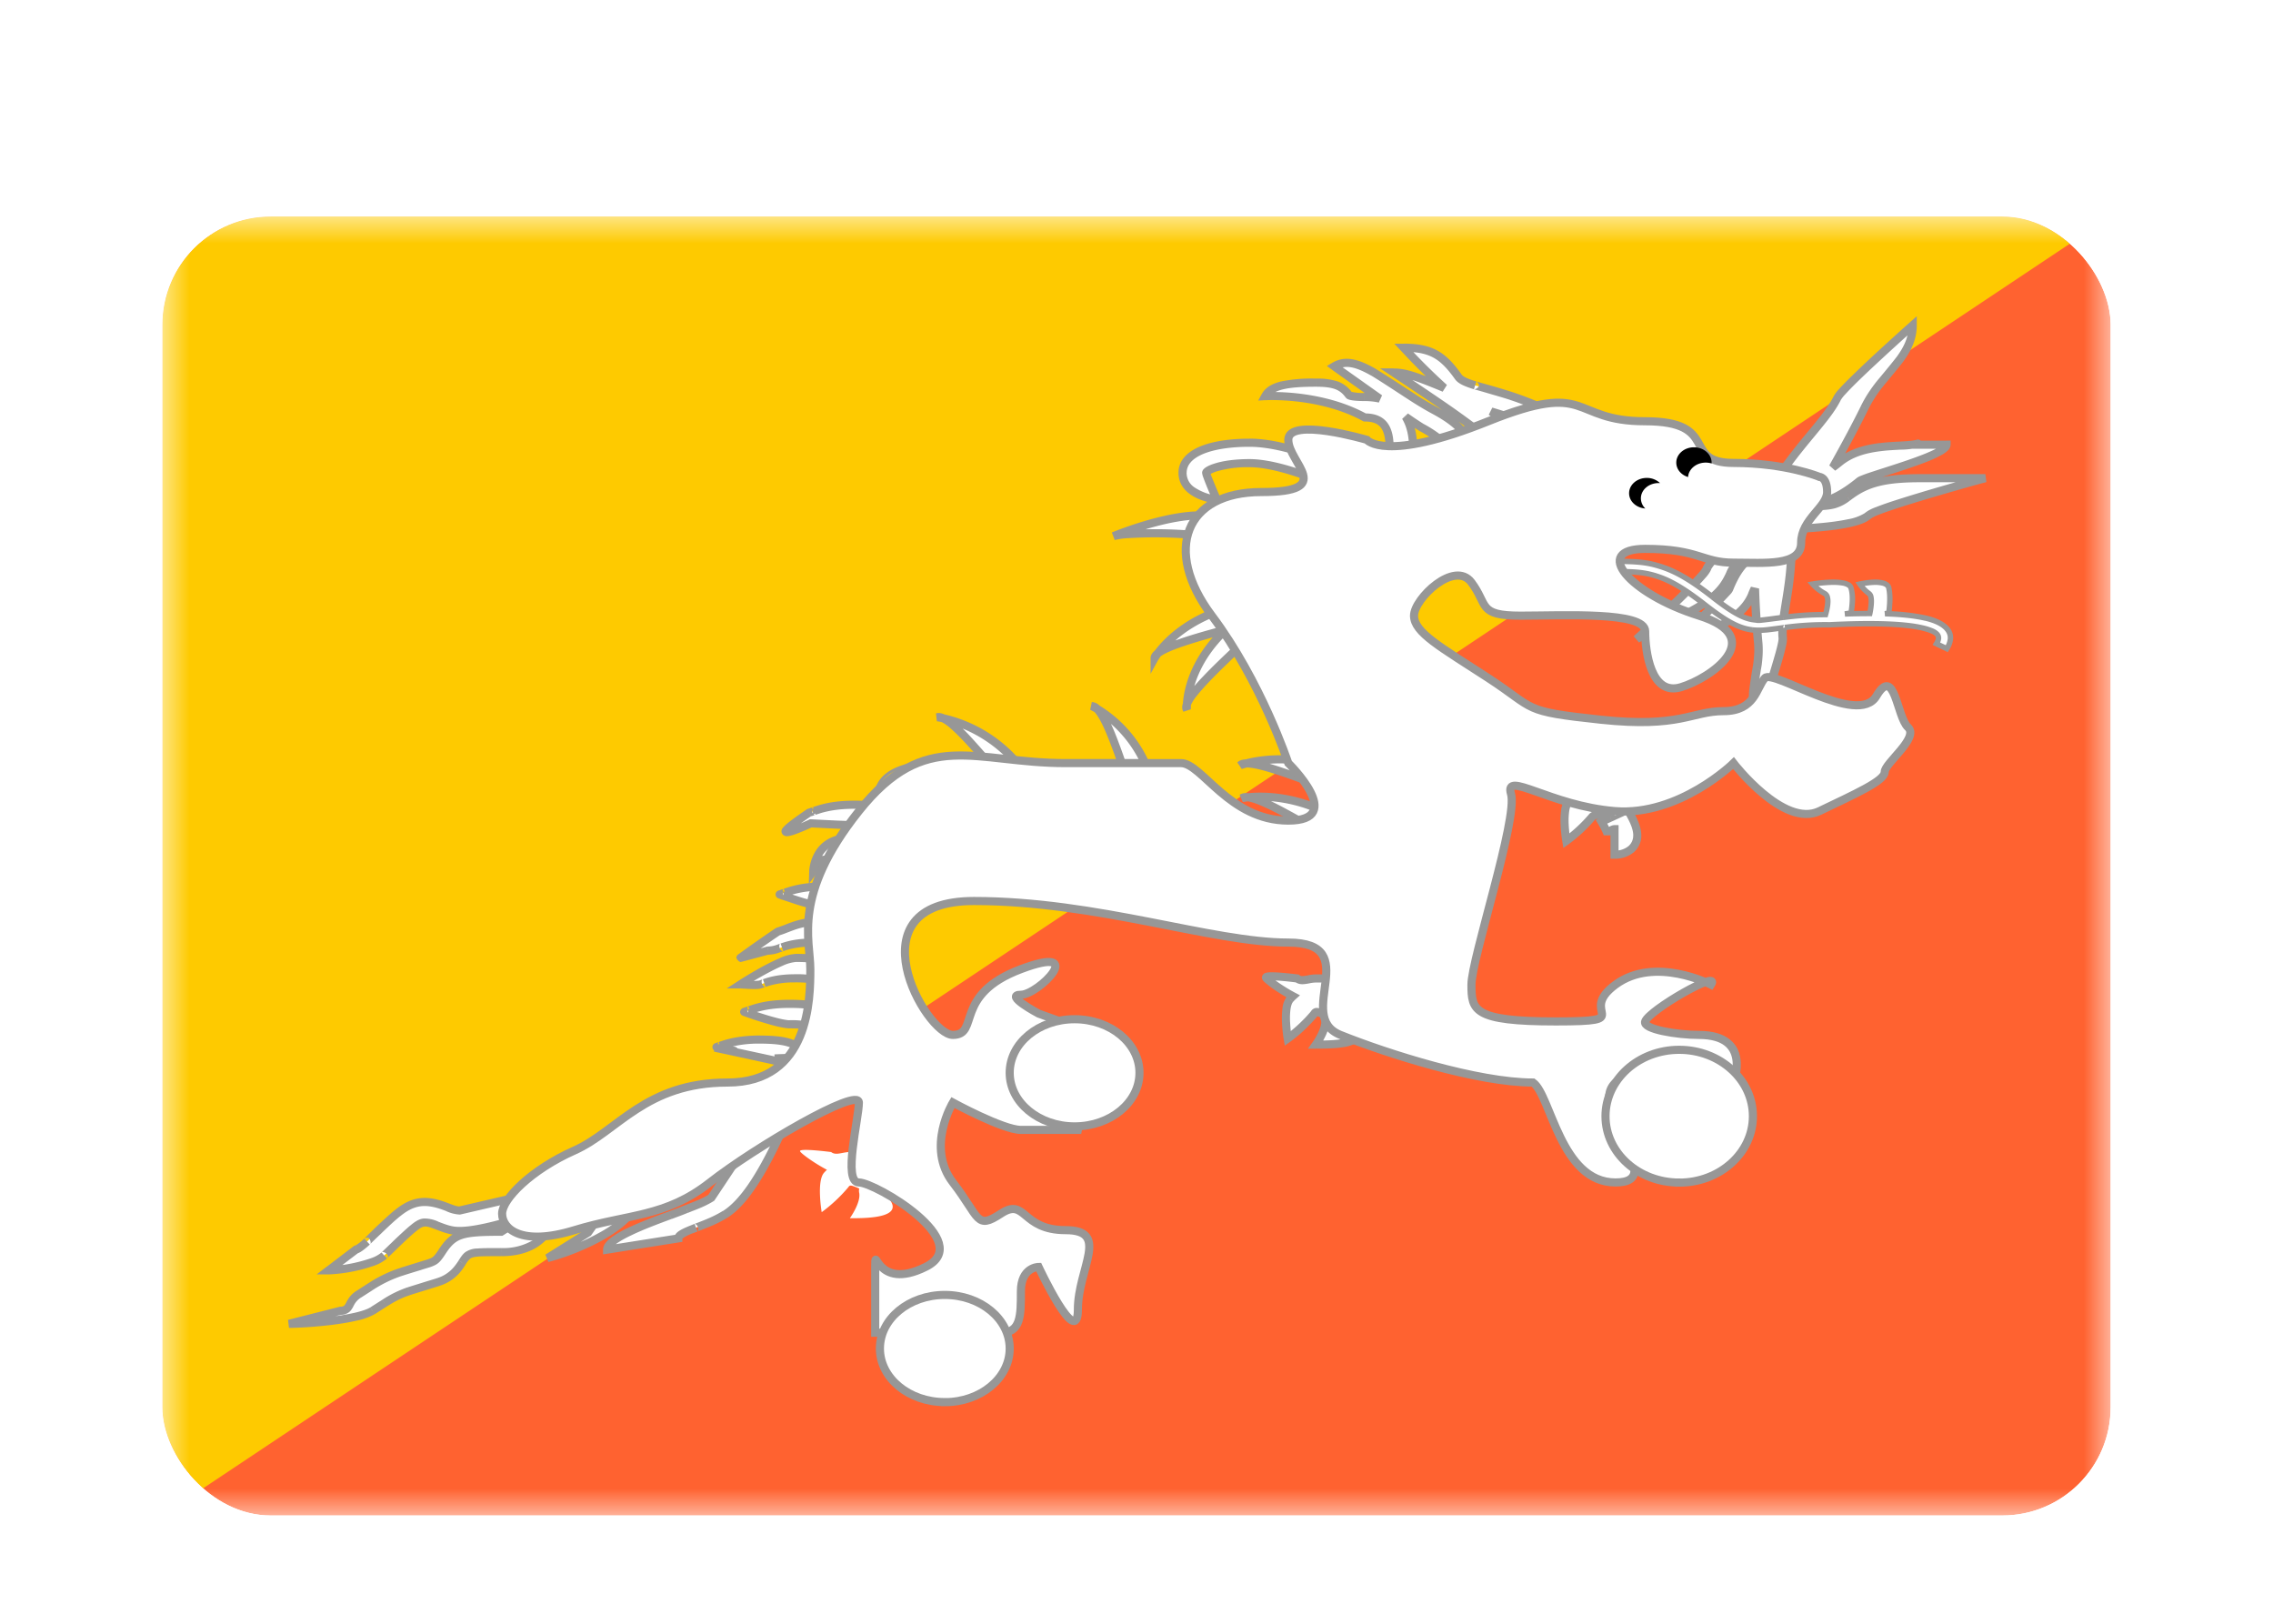 <svg xmlns="http://www.w3.org/2000/svg" fill="none" aria-hidden="true" viewBox="0 0 42 30"><g filter="url(#a)"><g clip-path="url(#b)"><mask id="c" width="36" height="24" x="3" y="2" maskUnits="userSpaceOnUse" style="mask-type:alpha"><path fill="#fff" d="M3 2h36v24H3z"/></mask><g mask="url(#c)"><path fill="#FF6230" fill-rule="evenodd" d="M3 2h36v24H3V2Z" clip-rule="evenodd"/><path fill="#FECA00" fill-rule="evenodd" d="M3 2v24L39 2H3Z" clip-rule="evenodd"/><path fill="#fff" fill-rule="evenodd" d="m32.617 7.194.582.317-.537.273c.481 0 1.56-.038 1.832-.239l.048-.035c.202-.147 2.143-.675 2.143-.675h-1.209c-.661 0-.98.093-1.285.314l-.05.037c-.176.13-.283.166-.63.166l-.074.038.059-.101c.258.003.543-.14.864-.403.034-.027.224-.088.46-.165.477-.153 1.148-.368 1.148-.505h-.544l.001-.002a.092.092 0 0 1 .009-.012l.002-.002c.004-.005.005-.006-.003-.003a1.457 1.457 0 0 1-.324.036c-.191.01-.262.015-.369.028-.31.038-.555.12-.754.282a2.722 2.722 0 0 1-.12.093c.254-.454.45-.82.586-1.1a2.429 2.429 0 0 1 .353-.527c.097-.117.267-.321.32-.396.145-.204.218-.39.218-.604 0 0-1.302 1.157-1.393 1.342-.097.2-.271.41-.481.665-.255.31-.564.683-.852 1.178Zm-3.96-1.143.23-.32a6.007 6.007 0 0 0-.967-.415 22.764 22.764 0 0 0-.663-.196c-.189-.058-.271-.101-.312-.16-.286-.403-.51-.536-1.009-.536 0 0 .402.432.75.744-.575-.238-.745-.286-.935-.286 0 0 1.687 1.105 1.685 1.21l.436.006c.003-.176-.105-.338-.318-.495.083.025.16.048.21.065.3.1.587.22.893.383ZM25.382 4.88c-.304-.174-.524-.232-.728-.11 0 0 .426.304.841.596a1.217 1.217 0 0 0-.279-.03.928.928 0 0 1-.274-.026l-.01-.005c-.005-.002-.008-.007-.017-.018v-.001l-.006-.007c-.117-.15-.265-.208-.599-.208-.532 0-.827.056-.93.249 0 0 1.01-.06 1.836.394.345 0 .49.193.456.69l.435.022c.02-.299-.024-.544-.134-.725.152.105.264.181.294.197.224.122.358.225.4.297l.002.004c.005.008.008.012.007.016 0 .006-.008.01-.026.022l-.01.006.262.302c.207-.134.268-.328.153-.522-.087-.147-.272-.29-.557-.444a6.377 6.377 0 0 1-.357-.21l-.169-.11a21.593 21.593 0 0 0-.59-.379Zm-2.295 1.678c.32 0 .771.115 1.345.349l.185-.342c-.626-.255-1.133-.384-1.53-.384-.695 0-1.236.18-1.236.555 0 .268.24.432.635.5 0 0-.199-.453-.199-.5 0-.017.045-.055.167-.096.157-.052.385-.082.633-.082Zm-.724.976-.063.374c-.614-.078-1.535-.067-1.728 0 0 0 1.106-.46 1.791-.374Zm.566 2.026-.125-.362c-.852.222-1.269.683-1.41.875-.039.03-.059.06-.059.087 0 0 .018-.033.058-.087.161-.127.642-.275 1.26-.44-.606.567-.706 1.148-.721 1.376-.016.043-.017.077-.002.101 0 0-.002-.036.002-.101.077-.208.502-.626 1.04-1.127l-.306-.253.263-.07Zm1.644 3.03.165-.348c-.812-.317-1.465-.202-1.713-.136-.05.002-.087.012-.107.034 0 0 .038-.015.107-.034.247-.006.833.205 1.548.484Zm.149.54-.231.317c-.649-.385-1.185-.684-1.43-.716.258-.026.923-.04 1.661.398Zm-1.773-.382s.04-.009.113-.017c-.05-.006-.089-.001-.113.017Zm-2.1-.285.407-.111a2.266 2.266 0 0 0-.984-1.254c-.034-.034-.067-.051-.098-.051 0 0 .037.016.098.051.164.164.359.7.577 1.365Zm-2.012-.312-.34.228c-.461-.559-.85-1.003-1.067-1.107.252.053.882.244 1.407.88Zm-1.519-.897s.041.004.112.018c-.045-.021-.082-.028-.112-.018Zm12.816 1.488-.156.264.095-.044c.118.193.18.344.18.473 0 .214-.175.357-.42.357v-.472c-.048 0-.125.062-.125.115 0-.032-.037-.122-.116-.252l.163-.075c-.195-.071-.293-.063-.337-.013a2.844 2.844 0 0 1-.476.442s-.097-.57.043-.728c.25-.285.66-.285 1.15-.067Zm-4.966 3.808v-.471h-.855a.728.728 0 0 0-.137.017c-.08.015-.15.029-.207-.017 0 0-.612-.08-.574-.012.023.041.255.213.496.34a.673.673 0 0 0-.054.055c-.14.158-.043.728-.043.728a2.852 2.852 0 0 0 .493-.463c.027-.038.034-.047.201.025a.18.18 0 0 0 0 .086c.029.181-.175.463-.175.463h.004c.247 0 .788 0 .788-.213 0-.078-.083-.173-.175-.278a2.126 2.126 0 0 1-.164-.207l.056-.053h.346Z" clip-rule="evenodd"/><path fill="#979797" d="m33.199 7.511.034.067.127-.065-.126-.068-.035.066Zm-.582-.317-.064-.037-.04.066.069.037.035-.066Zm.045.59-.034-.067.034.142v-.075Zm1.832-.239-.044-.06.044.06Zm.048-.035-.044-.06.044.06Zm2.143-.675.02.072-.02-.147v.075Zm-2.493.314-.045-.061.045.06Zm-.051.037-.045-.06.045.06Zm-.63.166v-.075h-.018l-.016.008.034.067Zm-.074.038-.065-.038-.126.219.225-.114-.034-.067Zm.059-.101v-.075h-.043l-.022.037.065.038Zm.864-.403.048.059-.048-.059Zm.461-.165.023.072-.023-.072Zm1.147-.505h.075V6.14h-.075v.075Zm-.544 0-.063-.042-.077.117h.14v-.075Zm.001-.002.063.041-.063-.041Zm.009-.012-.056-.05.056.05Zm.002-.002-.056-.05.056.05Zm-.003-.003-.023-.071.023.07Zm-.324.036.004.075-.004-.075Zm-.369.028-.01-.074.01.074Zm-.754.282-.047-.058.047.058Zm-.12.093-.065-.037.11.097-.044-.06Zm.586-1.1-.067-.034.067.033Zm.287-.447.059.047-.059-.047Zm.066-.08.058.048-.058-.048Zm0 0-.053-.054-.005.006.058.048Zm0 0 .053.054.006-.007-.059-.047Zm0 0-.057-.048.057.048Zm.32-.396-.061-.044.06.044Zm.218-.604h.075v-.167l-.124.11.05.057ZM33.95 5.35l-.067-.032.067.032Zm-.48.665.057.048-.058-.048Zm-4.583-.286.06.044.05-.07-.075-.04-.035.066Zm-.23.321-.035.066.058.031.038-.053-.06-.044Zm-.737-.735-.023.07.023-.07Zm-.975-.355-.061.043.06-.043Zm-1.009-.537V4.35h-.172l.117.126.055-.05Zm.75.744-.028.069.079-.125-.05.056Zm-.935-.286v-.075H25.5l.21.138.041-.063Zm1.685 1.21-.075-.001-.001.075.075.001v-.075Zm.436.006-.001.075.075.001v-.075l-.074-.001Zm-.318-.495.021-.072-.066.133.045-.06Zm.21.065-.023.071.024-.07Zm-3.11-.899-.038-.064-.098.059.093.066.043-.06Zm.728.11-.038.065.038-.065Zm.113.486-.017.073.06-.134-.043.061Zm-.553-.056.026-.07-.026.07Zm0 0 .025-.071-.026.07Zm-.01-.005-.04.064.04-.064Zm-.017-.018.059-.047-.059.047Zm0-.001-.06.046.06-.046Zm-.006-.007-.059.047.06-.047Zm-1.53.041-.066-.036-.064.119.135-.008-.005-.075Zm1.837.394-.036.065.017.01h.02v-.075Zm.456.69-.075-.006-.006.076.076.004.005-.075Zm.435.022-.004.075.073.004.006-.073-.075-.006Zm-.134-.725.043-.061-.107.1.064-.039Zm.294.197.036-.066-.036.066Zm.4.297-.065.038.065-.038Zm.002.004-.064.038.064-.038Zm.007.016.074.01-.074-.01Zm-.026.022-.04-.063.04.063Zm-.01.006-.04-.063-.073.047.056.065.057-.049Zm.262.302-.057.05.043.049.054-.036-.04-.063Zm.153-.522.065-.038-.065.038Zm-.557-.444-.036.065.036-.065Zm-.357-.21.04-.064-.04.064Zm-.169-.11.041-.063-.04.063Zm-1.54 1.648-.029.069.062.025.032-.059-.065-.035Zm.185-.342.066.036.04-.074-.078-.031-.028.07Zm-2.131.67-.013.075.137.023-.055-.128-.07.03Zm-.032-.595-.023-.071.023.071ZM22.3 7.907l-.01.074.072.01.012-.072-.074-.012Zm.063-.374.074.013.013-.077-.078-.01-.009.074Zm-1.79.374-.03-.07.054.14-.025-.07Zm2.23 1.29.072-.024-.023-.066-.067.018.019.072Zm.126.362.019.072.078-.02L23 9.534l-.071.025Zm-1.594.6h-.075v.29l.14-.254-.065-.036Zm1.318-.528.051.055-.07-.127.019.072Zm-.723 1.478-.063.041.138-.046-.075.005Zm1.043-1.228.051.055.063-.058-.066-.055-.048.058Zm-.307-.253-.02-.073-.14.038.112.093.048-.058Zm2.072 2.613.068.032.034-.073-.075-.03-.027.07Zm-.165.348-.028.07.065.025.03-.063-.067-.032Zm-1.655-.45-.055-.052.082.121-.027-.07Zm1.573 1.307-.038.065.059.034.04-.055-.06-.044Zm.231-.318.06.044.05-.066-.072-.042-.038.064Zm-1.773-.381-.044-.06.06.133-.015-.073Zm-1.693-.396.02.072.076-.02-.025-.076-.071.024Zm-.407.111-.07.023.021.068.07-.019-.02-.072Zm-.675-1.416v-.075l-.03.143.03-.069Zm-1.676 1.332-.058.048.043.053.057-.038-.042-.063Zm.34-.228.041.062.069-.046-.053-.064-.058.048Zm-1.52-.897-.023-.072.016.146.007-.074Zm12.66 1.752-.065-.038-.122.207.218-.1-.031-.069Zm.156-.264.065.038.043-.072-.077-.035-.03.069Zm-.06.22.063-.04-.035-.056-.06.028.031.068Zm-.241.83h-.075v.075h.075v-.075Zm0-.472h.075v-.075h-.075v.075Zm-.241-.137-.031-.068-.077.036.044.072.064-.04Zm.163-.075.031.069.166-.076-.171-.063-.026.07Zm-.337-.013-.056-.05.056.05Zm-.476.442-.074.013.02.117.098-.069-.044-.06Zm.043-.728.056.05-.056-.05Zm-3.817 3.27h.075v-.075h-.075v.075Zm0 .471v.076h.075v-.076h-.075Zm-.992-.454-.014-.074.014.074Zm-.207-.017.047-.058-.016-.014-.021-.003-.01.075Zm-.574-.012-.066.036.066-.036Zm.496.34.05.055.08-.072-.095-.05-.035.067Zm-.054.055.056.05-.056-.05Zm-.043.728-.074.013.02.117.097-.069-.043-.06Zm.476-.442.056.05-.056-.05Zm.017-.021.06.044-.06-.044Zm.201.025.072.024.021-.065-.063-.028-.03.07Zm0 .086.073-.012-.074.012Zm-.175.463-.06-.044-.087.12h.147V17.3Zm.004 0v-.075.075Zm.614-.491-.057.05.057-.05Zm-.165-.207-.051-.055-.045.043.033.052.064-.04Zm.056-.053v-.075h-.03l-.022.021.052.054Zm8.412-9.104-.58-.316-.073.131.582.317.071-.132Zm-.538.406.537-.273-.068-.134-.537.273.068.134Zm1.754-.366a.873.873 0 0 1-.305.109c-.143.03-.315.054-.495.07-.361.035-.749.045-.988.045v.15c.242 0 .635-.01 1.002-.045.183-.017.362-.041.513-.074.147-.032.28-.074.361-.134l-.088-.121Zm.048-.036-.048.036.088.12.049-.035-.09-.12Zm2.187-.614-.02-.073h-.001l-.005.002-.016.004a53.838 53.838 0 0 0-.975.277c-.256.076-.518.156-.73.226a5.71 5.71 0 0 0-.273.098.851.851 0 0 0-.167.08l.088.122a.761.761 0 0 1 .134-.063c.07-.027.161-.06.266-.094.209-.07.47-.15.724-.225a53.503 53.503 0 0 1 .91-.26l.063-.016a4.03 4.03 0 0 1 .016-.005h.004l.001-.001-.02-.072Zm-1.209.075h1.209v-.15h-1.209v.15Zm-1.24.3c.286-.209.587-.3 1.24-.3v-.15c-.67 0-1.007.094-1.329.328l.089.121Zm-.05.037.05-.038-.089-.12-.05.037.088.12Zm-.675.18c.175 0 .296-.009.399-.037a.803.803 0 0 0 .275-.143l-.089-.121a.657.657 0 0 1-.226.12 1.386 1.386 0 0 1-.36.031v.15Zm-.04.03.074-.038-.068-.134-.074.038.068.133Zm-.04-.206-.059.101.13.075.058-.1-.13-.076Zm.882-.423c-.318.26-.585.389-.817.386l-.001.15c.286.003.588-.155.913-.42l-.095-.116Zm.485-.178c-.118.038-.226.073-.308.101a2.081 2.081 0 0 0-.105.04.306.306 0 0 0-.072.037l.095.117a1.917 1.917 0 0 1 .131-.052c.08-.028.186-.062.305-.1l-.046-.143Zm1.095-.434c0-.013.007-.013-.008.002a.356.356 0 0 1-.068.049c-.065.038-.16.081-.272.126-.224.089-.508.18-.747.257l.046.143c.237-.077.527-.17.757-.26a2.16 2.16 0 0 0 .293-.137.501.501 0 0 0 .097-.072.156.156 0 0 0 .052-.108h-.15Zm-.47.075h.545v-.15h-.544v.15Zm-.06-.119-.002.002.125.083.002-.002-.125-.083Zm.014-.02a.172.172 0 0 0-.015.021l.126.082a.043.043 0 0 1 .002-.003l-.113-.1Zm.003-.002-.002.002.112.1.002-.002-.112-.1Zm.076.118h-.001s-.006.002-.014.002a.074.074 0 0 1-.062-.03.075.075 0 0 1-.008-.076l.008-.013.001-.001.112.1.006-.007a.075.075 0 0 0 .002-.092.075.075 0 0 0-.08-.028.119.119 0 0 0-.01.003l.046.142Zm-.343.04a1.5 1.5 0 0 0 .343-.04l-.047-.142c-.04.013-.11.022-.304.032l.008.15Zm-.364.028c.104-.013.173-.018.364-.028l-.008-.15c-.191.01-.265.016-.374.029l.018.149Zm-.715.265c.183-.15.413-.228.715-.265l-.018-.15c-.318.04-.579.125-.792.299l.095.116Zm-.123.095c.039-.028.08-.06.123-.095l-.095-.116a2.48 2.48 0 0 1-.117.09l.088.121Zm.474-1.194c-.136.278-.33.644-.584 1.097l.131.073c.254-.454.45-.822.588-1.104l-.135-.066Zm.295-.46c-.123.156-.217.3-.295.46l.135.066a2.31 2.31 0 0 1 .278-.432l-.118-.093Zm.067-.08-.067.08.118.094c.006-.009.03-.038.065-.08l-.116-.095Zm0 0 .116.095-.116-.096Zm.006-.007.105.107-.105-.107Zm-.006.006.117.095-.117-.095Zm.317-.392c-.051.072-.218.274-.316.392l.115.096c.095-.115.268-.323.323-.4l-.122-.088Zm.204-.56c0 .194-.066.366-.204.56l.122.087c.15-.212.232-.413.232-.647h-.15Zm-1.25 1.375a.597.597 0 0 1 .074-.094c.043-.047.1-.107.167-.174.134-.133.305-.295.473-.45a45.703 45.703 0 0 1 .605-.551l.042-.037.01-.01a.08.08 0 0 0 .003-.002h.001v-.001l-.05-.056-.05-.056-.003.003-.011.01-.042.037a64.35 64.35 0 0 0-.607.552c-.169.157-.34.32-.477.455a4.63 4.63 0 0 0-.173.18.678.678 0 0 0-.097.129l.135.065Zm-.491.68c.208-.252.389-.47.49-.68l-.134-.065c-.093.19-.26.392-.472.65l.116.095Zm-.845 1.168c.285-.49.59-.859.845-1.168l-.116-.096c-.255.31-.567.688-.858 1.189l.13.075Zm-3.857-1.545-.229.32.122.088.23-.321-.122-.087Zm-.928-.3c.32.106.628.235.954.41l.07-.133a6.082 6.082 0 0 0-.977-.42l-.047.143Zm-.618-.339.002.001.004.001a.147.147 0 0 1 .047.077.14.14 0 0 1-.087.067.13.13 0 0 1-.005 0v-.001h-.002.003l.014.004a13.188 13.188 0 0 1 .24.069c.145.042.312.091.402.12l.047-.142a13.956 13.956 0 0 0-.593-.175l-.055-.016-.015-.004-.004-.001h-.002a.246.246 0 0 0-.006-.002.14.14 0 0 0-.087.067.147.147 0 0 0 .047.077h.004l.001.001h.001l.044-.143Zm-.395-.044c.058.082.165.13.351.188l.044-.144c-.191-.058-.248-.096-.273-.13l-.122.086Zm-.948-.505c.244 0 .41.033.549.108.139.076.258.199.399.397l.122-.087c-.146-.205-.28-.35-.45-.442-.169-.092-.364-.126-.62-.126v.15Zm.8.613a11.19 11.19 0 0 1-.677-.667l-.05-.053-.013-.014-.004-.004-.056.05-.055.051.002.002.003.003.014.015.05.053a11.313 11.313 0 0 0 .687.675l.1-.111Zm-.985-.155c.173 0 .33.041.907.28l.057-.139c-.573-.237-.756-.29-.964-.29v.15Zm1.76 1.137a.098.098 0 0 0-.016-.053.2.2 0 0 0-.021-.03.68.68 0 0 0-.06-.057 3.447 3.447 0 0 0-.196-.155 17.31 17.31 0 0 0-.581-.413 50.126 50.126 0 0 0-.826-.554l-.014-.01a.344.344 0 0 1-.003-.002h-.001l-.042.062-.04.063.004.003.014.01.053.035a53.955 53.955 0 0 1 .77.517c.21.144.42.291.576.409.079.059.143.109.187.147.022.02.037.035.046.045l.006.007-.003-.006a.062.062 0 0 1-.003-.021l.15.003Zm.362-.071-.436-.006-.002.15.436.006.002-.15Zm-.364-.36c.205.151.29.293.288.434l.15.002c.004-.212-.128-.394-.349-.556l-.089.12Zm.28-.066a8.057 8.057 0 0 0-.214-.066l-.043.144.21.064.046-.142Zm.904.388a5.62 5.62 0 0 0-.905-.388l-.047.142c.296.098.58.217.881.378l.07-.132Zm-4-1.151c.165-.1.35-.063.651.11l.075-.13c-.306-.175-.56-.254-.803-.11l.077.13Zm.845.47-.575-.408-.192-.136-.054-.038-.014-.01-.004-.003-.045.06-.043.061.001.001.004.003.014.01.054.038a192.523 192.523 0 0 0 .768.545l.086-.123Zm-.322.106c.097 0 .184.01.262.028l.034-.146a1.29 1.29 0 0 0-.296-.032v.15Zm-.3-.03c.057.02.156.03.3.03v-.15a.886.886 0 0 1-.248-.022l-.052.141Zm0-.001.052-.14v-.001l-.052.14Zm-.024-.01a.11.11 0 0 0 .024.01l.051-.141h-.002s.003 0 .006.003l-.079.127Zm-.036-.037.013.016a.102.102 0 0 0 .023.02l.08-.127.01.008-.003-.003a.26.26 0 0 1-.005-.007l-.118.093Zm0 0 .118-.093h-.001l-.118.092Zm-.006-.007.005.006.118-.093-.005-.006-.118.093Zm-.54-.18c.164 0 .274.014.356.043a.39.39 0 0 1 .184.137l.118-.093a.54.54 0 0 0-.252-.185 1.213 1.213 0 0 0-.406-.052v.15Zm-.865.21c.038-.07.114-.124.257-.16.144-.036.343-.05.608-.05v-.15a2.8 2.8 0 0 0-.644.054c-.163.04-.287.112-.353.234l.132.072Zm1.808.292c-.426-.234-.896-.334-1.257-.376a4.37 4.37 0 0 0-.62-.027h-.001l.004.075.005.075a.133.133 0 0 1 .01 0 1.885 1.885 0 0 1 .155-.002c.105.001.255.008.43.028.35.041.8.138 1.201.358l.073-.131Zm.493.76c.018-.252-.008-.446-.098-.578-.094-.138-.245-.191-.431-.191v.15c.158 0 .251.043.307.125.06.089.09.24.073.484l.15.01Zm.365-.057-.436-.023-.008.15.436.023.008-.15Zm-.202-.611c.099.163.143.391.123.681l.15.01c.021-.308-.024-.57-.144-.769l-.129.078Zm.394.092a6.57 6.57 0 0 1-.287-.192l-.085.123c.149.103.265.182.3.201l.072-.132Zm.429.325a.581.581 0 0 0-.152-.152 2.28 2.28 0 0 0-.277-.173l-.072.132c.11.06.196.114.259.161a.45.45 0 0 1 .113.108l.129-.076Zm.002.003-.003-.003-.128.076.002.004.129-.077Zm.016.066a.087.087 0 0 0-.007-.049l-.01-.017-.128.077.002.004v-.002c-.002-.002-.008-.016-.005-.035l.148.022Zm-.06.074.026-.017a.089.089 0 0 0 .034-.057l-.148-.022a.066.066 0 0 1 .013-.03l.008-.009-.003.002a.388.388 0 0 1-.01.007l.08.126Zm-.01.006.01-.006-.08-.126-.01.006.08.126Zm.278.19-.261-.302-.113.098.261.302.113-.098Zm.033-.435a.274.274 0 0 1 .036.224.374.374 0 0 1-.166.197l.081.126a.521.521 0 0 0 .229-.28.424.424 0 0 0-.051-.343l-.13.076Zm-.529-.417c.284.154.453.289.529.417l.129-.076c-.099-.166-.3-.317-.586-.472l-.072.131Zm-.36-.212c.127.08.244.15.36.212l.072-.131a6.32 6.32 0 0 1-.353-.208l-.08.127Zm-.17-.11.17.11.08-.127-.169-.11-.082.126Zm-.587-.377c.093.054.39.248.586.376l.082-.125a20.198 20.198 0 0 0-.594-.38l-.075.13Zm-.885 1.892c-.576-.234-1.038-.354-1.373-.354v.15c.306 0 .746.11 1.316.343l.057-.139Zm.091-.308-.185.342.131.071.186-.341-.132-.072Zm-1.464-.273c.382 0 .88.125 1.502.379l.056-.14c-.629-.256-1.147-.39-1.558-.39v.15Zm-1.16.48c0-.143.1-.262.31-.35.21-.086.508-.13.85-.13v-.15c-.352 0-.672.045-.907.142-.234.097-.404.255-.404.488h.15Zm.572.426a1 1 0 0 1-.433-.16.32.32 0 0 1-.14-.266h-.15c0 .16.073.29.199.385.122.093.294.154.498.189l.026-.148Zm-.287-.426a.379.379 0 0 0 .012.058l.024.066a6.03 6.03 0 0 0 .138.334l.023.052.006.015.002.003v.001l.069-.03.069-.03-.003-.005a1.99 1.99 0 0 0-.028-.066 12.737 12.737 0 0 1-.136-.327 1.267 1.267 0 0 1-.026-.076v.005h-.15Zm.219-.167a.676.676 0 0 0-.146.064.22.22 0 0 0-.044.036.1.1 0 0 0-.029.067h.15a.06.06 0 0 1-.01.033v.001l.003-.003a.538.538 0 0 1 .123-.056l-.047-.142Zm.656-.086c-.253 0-.489.03-.656.086l.047.142a2.06 2.06 0 0 1 .609-.078v-.15Zm-.713 1.437.063-.373-.148-.025-.063.373.148.025Zm-1.777.059a1.2 1.2 0 0 1 .246-.035 8.334 8.334 0 0 1 1.448.039l.018-.15a8.482 8.482 0 0 0-1.477-.039c-.122.01-.225.023-.284.043l.049.142Zm1.775-.519c-.359-.046-.82.052-1.182.156a6.986 6.986 0 0 0-.633.217l-.01.004-.003.001.028.07.03.069.002-.001.009-.004.036-.014a6.868 6.868 0 0 1 .583-.197c.36-.104.795-.194 1.122-.152l.018-.149Zm.36 1.763.126.361.142-.049-.125-.361-.142.049Zm-1.278.895c.134-.182.537-.631 1.369-.847l-.038-.145c-.872.226-1.302.7-1.452.903l.12.089Zm-.107-.104c-.042.033-.087.082-.087.146h.15c0 .005-.002.005.002 0a.138.138 0 0 1 .028-.028l-.093-.118Zm-.012.146.066.036.002-.004a1.128 1.128 0 0 1 .05-.075l-.12-.088a1.2 1.2 0 0 0-.059.087l-.003.005v.002h-.001l.065.037Zm1.299-.6c-.31.083-.587.161-.806.236-.217.073-.389.145-.481.218l.093.118c.069-.055.217-.12.436-.194.215-.073.487-.15.796-.233l-.038-.145Zm-.627 1.454c.014-.215.109-.775.697-1.327l-.102-.11c-.623.584-.73 1.185-.745 1.427l.15.01Zm-.145-.031c-.019.05-.03.113.006.168l.125-.082c.002.003.001.004.001 0 0-.007.002-.017.008-.034l-.14-.052Zm.068.127.075-.005v-.023c0-.015 0-.039.002-.07l-.15-.009a1.154 1.154 0 0 0-.002.11v.001l.075-.005Zm.992-1.283c-.27.25-.512.482-.697.677a3.643 3.643 0 0 0-.233.266.873.873 0 0 0-.13.213l.14.052a.735.735 0 0 1 .109-.174c.057-.073.132-.158.223-.254.181-.191.42-.42.69-.67l-.102-.11Zm-.304-.14.307.253.096-.116-.307-.253-.096.116Zm.292-.2-.263.07.039.144.262-.069-.038-.145Zm1.76 2.723-.165.348.136.064.165-.348-.136-.064Zm-1.625-.031c.237-.064.873-.177 1.666.133l.054-.14c-.83-.325-1.501-.207-1.759-.138l.039.145Zm-.022-.148c-.055.002-.118.013-.16.057l.11.103.009-.004a.174.174 0 0 1 .045-.006l-.004-.15Zm-.105.109.027.07.001-.001.004-.002.019-.006.076-.022-.039-.145c-.036.01-.065.018-.084.025l-.023.007-.006.003h-.002l.027.07Zm1.682.38c-.357-.14-.684-.262-.953-.35-.265-.087-.485-.143-.624-.139l.004.15c.109-.003.305.044.573.132.265.086.588.208.945.347l.055-.14Zm-.048.971.23-.318-.12-.088-.232.318.122.088Zm-1.5-.685c.107.014.291.09.538.217.244.126.538.296.863.489l.076-.13a17.973 17.973 0 0 0-.87-.492c-.244-.126-.45-.215-.588-.233l-.019.149Zm1.708.259c-.756-.449-1.439-.436-1.706-.408l.016.149c.246-.026.894-.039 1.614.388l.076-.13Zm-1.81-.317.015.073h.001l.005-.001a.743.743 0 0 1 .099-.014l-.016-.15a1.635 1.635 0 0 0-.111.017h-.007l-.002.001.015.074Zm.121-.091c-.055-.007-.118-.005-.166.03l.09.12.011-.002a.174.174 0 0 1 .046 0l.02-.148Zm-1.835-.378-.406.112.04.144.406-.111-.04-.145Zm-1.002-1.116c.207.12.71.479.95 1.212l.143-.047a2.341 2.341 0 0 0-1.017-1.295l-.076.13Zm.09-.118a.218.218 0 0 0-.15-.074v.15c.002 0 .017.002.045.03l.106-.106Zm-.15.002-.03.068.005.002.017.009c.016.008.04.02.068.037l.076-.13a1.365 1.365 0 0 0-.103-.054h-.002v-.001l-.03.069Zm.747 1.393c-.11-.333-.214-.636-.311-.876a3.35 3.35 0 0 0-.143-.313.89.89 0 0 0-.142-.206l-.106.106c.033.033.072.09.116.171.043.08.088.181.136.299.095.235.198.533.307.865l.143-.046Zm-2.381.002.339-.229-.084-.124-.339.228.084.125Zm-1.142-1.102a.854.854 0 0 1 .176.127c.072.063.153.144.244.24.18.192.391.44.622.72l.116-.095a15.86 15.86 0 0 0-.629-.728 3.773 3.773 0 0 0-.254-.25 1 1 0 0 0-.21-.15l-.065.136Zm1.497.763a2.617 2.617 0 0 0-1.45-.904l-.03.147c.242.05.854.235 1.364.853l.116-.096Zm-1.577-.85-.007.075h.006a.754.754 0 0 1 .098.018l.03-.147a1.522 1.522 0 0 0-.11-.019h-.007l-.001-.001h-.001l-.008.075Zm.144-.048c-.05-.024-.11-.041-.167-.023l.046.143c.002 0 .018-.004.057.015l.064-.135Zm12.58 1.84.157-.265-.129-.076-.157.264.13.076Zm0-.151-.096.044.063.136.096-.044-.063-.136Zm.286.541c0-.15-.071-.317-.19-.512l-.129.078c.117.191.17.327.17.434h.15Zm-.495.432a.54.54 0 0 0 .35-.115.403.403 0 0 0 .145-.317h-.15a.254.254 0 0 1-.091.202.392.392 0 0 1-.254.08v.15Zm-.075-.547v.472h.15v-.472h-.15Zm.025.115c0 .005 0 .004.002-.002a.107.107 0 0 1 .04-.035l.008-.003v-.15a.209.209 0 0 0-.13.057c-.03.027-.07.075-.07.133h.15Zm-.255-.212a1.416 1.416 0 0 1 .102.2l.003.012h.15a.2.2 0 0 0-.01-.057.594.594 0 0 0-.025-.063 1.55 1.55 0 0 0-.092-.17l-.128.078Zm.196-.183-.163.075.062.137.163-.075-.062-.137Zm-.25.104c.003-.003.014-.013.055-.013.042 0 .106.013.2.048l.052-.141a.788.788 0 0 0-.25-.057c-.068 0-.128.018-.17.064l.113.1Zm-.488.454a2.87 2.87 0 0 0 .488-.454l-.112-.099a2.77 2.77 0 0 1-.463.431l.087.123Zm-.057-.839a.424.424 0 0 0-.084.22 1.473 1.473 0 0 0-.009.257 2.75 2.75 0 0 0 .028.288l.003.019.001.005v.001l.074-.012.074-.012v-.006a3.22 3.22 0 0 0-.012-.082 2.601 2.601 0 0 1-.018-.208 1.313 1.313 0 0 1 .008-.23c.01-.072.027-.118.047-.14l-.112-.1Zm1.236-.085c-.499-.222-.951-.238-1.236.085l.112.1c.217-.247.58-.263 1.063-.048l.061-.138Zm-5.072 3.405v.471h.15v-.471h-.15Zm-.78.075h.855v-.15h-.855v.15Zm-.123.016a.66.66 0 0 1 .123-.016v-.15c-.056 0-.11.01-.151.018l.028.148Zm-.268-.033a.222.222 0 0 0 .14.048c.044 0 .09-.008.128-.015l-.029-.148a.515.515 0 0 1-.096.013.075.075 0 0 1-.049-.014l-.094.116Zm-.461-.107a.063.063 0 0 1 .007.033.067.067 0 0 1-.013.038.057.057 0 0 1-.023.018h.003a.181.181 0 0 1 .037-.004c.047-.002.116.001.19.007.073.006.147.013.204.02l.068.008.019.002.005.001h.001l.01-.074.01-.075h-.007a1.722 1.722 0 0 0-.09-.011 5.948 5.948 0 0 0-.208-.02 1.933 1.933 0 0 0-.208-.008.315.315 0 0 0-.08.011.102.102 0 0 0-.05.034.084.084 0 0 0-.007.093l.132-.073Zm.465.31a3.063 3.063 0 0 1-.43-.278.525.525 0 0 1-.03-.027c-.009-.009-.008-.01-.005-.005l-.132.073a.181.181 0 0 0 .031.038 1.875 1.875 0 0 0 .158.125 3.2 3.2 0 0 0 .338.207l.07-.133Zm-.033.171a.605.605 0 0 1 .048-.049l-.1-.111a.758.758 0 0 0-.06.06l.112.1Zm-.099.68.074-.014v-.005c-.002-.004-.002-.01-.004-.018a2.757 2.757 0 0 1-.026-.272 1.313 1.313 0 0 1 .007-.23c.01-.072.028-.119.048-.14l-.113-.1a.424.424 0 0 0-.083.22 1.473 1.473 0 0 0-.009.256 2.753 2.753 0 0 0 .031.308v.005l.001.001.074-.012Zm.42-.493a2.774 2.774 0 0 1-.463.43l.086.123c.16-.113.323-.265.49-.454l-.113-.099Zm.013-.016-.013.016.112.1a.151.151 0 0 0 .02-.027l-.12-.09Zm.291.001a1.844 1.844 0 0 0-.103-.041.306.306 0 0 0-.074-.018.116.116 0 0 0-.078.02c-.019.012-.032.031-.037.038l.12.09c.01-.013.008-.01.003-.006a.038.038 0 0 1-.014.006l-.006.001a1.564 1.564 0 0 1 .13.048l.06-.138Zm.043.142a.119.119 0 0 1-.002-.049l-.142-.047a.253.253 0 0 0-.004.12l.148-.024Zm-.248.476.06.044h.001v-.001l.003-.003a.514.514 0 0 0 .03-.046c.02-.031.046-.074.071-.124a.955.955 0 0 0 .067-.164.422.422 0 0 0 .016-.181l-.148.024c.005.03.001.07-.012.116a.805.805 0 0 1-.056.137 1.34 1.34 0 0 1-.09.152c-.002 0-.002.001-.002.002l.06.044Zm.004-.075h-.004v.15h.004v-.15Zm.713-.138c0 .015-.007.034-.05.058a.613.613 0 0 1-.188.054c-.16.026-.35.026-.475.026v.15c.122 0 .326 0 .499-.027a.756.756 0 0 0 .237-.072c.066-.037.127-.097.127-.189h-.15Zm-.156-.229c.047.054.087.1.117.143.03.044.04.071.04.086h.15a.314.314 0 0 0-.067-.171 1.74 1.74 0 0 0-.127-.156l-.113.098Zm-.17-.216c.05.077.114.151.17.216l.113-.098a1.798 1.798 0 0 1-.157-.199l-.127.081Zm.066-.147-.055.052.103.109.055-.052-.103-.109Zm.398-.02h-.346v.15h.346v-.15Z"/><path fill="#fff" fill-rule="evenodd" d="m32.529 8.01.574-.002c.01.453-.052.83-.102 1.141-.042.256-.076.469-.058.644.016.163-.43 1.461-.43 1.461a.757.757 0 0 1-.11-.502c.005-.072.04-.278.059-.396l.013-.08c.02-.152.026-.283.012-.419a16.962 16.962 0 0 1-.06-.986c-.016.034-.032.07-.048.11-.074.188-.22.338-.432.483-.074.05-.124.08-.262.16-.137.08-.194.117-.224.148-.005.005-.005.005-.003 0v-.003l.001-.011v-.002l-.404.207c-.061-.095.34-.5.625-.787.141-.144.255-.258.267-.29.121-.304.268-.512.461-.609l-.002-.092-.038.054c-.257.132-.32.198-.393.355l-.02.046c-.127.269-.322.455-.813.707l-.898.46s1.204-1.105 1.288-1.284l.02-.043c.111-.242.895-.68 1.253-.863l-.276.393Z" clip-rule="evenodd"/><path fill="#979797" d="m32.529 8.01-.067-.04-.079.112h.15l-.004-.072Zm.574-.002.078.002-.001-.074h-.081l.004.072ZM33 9.149l-.078-.014.078.014Zm-.058.644.077-.003-.078.003Zm-.43 1.461-.068.035.09.139.052-.15-.075-.024Zm-.11-.502-.078-.009.078.01Zm.059-.396-.078-.014.078.014Zm.013-.08-.078-.013.078.012Zm.012-.419.078-.003-.078.003Zm-.06-.986.078.002-.15-.033.072.031Zm-.048.11-.073-.027.073.027Zm-.432.483.048.058-.048-.058Zm-.262.16.045.06-.045-.06Zm-.224.148.06.05-.06-.05Zm-.003 0 .076.016-.076-.017Zm0-.003.077.016-.077-.016Zm.001-.011-.078-.007.078.007Zm0-.002.078.006.007-.134-.126.065.041.063Zm-.404.207-.066.034.04.063.067-.034-.04-.063Zm.625-.787.059.05-.06-.05Zm.267-.29-.073-.028.073.028Zm.461-.609.04.064.04-.02-.001-.042-.079-.002Zm-.002-.092.078.003-.005-.242-.14.199.067.04Zm-.038.054.041.063.016-.008.01-.014-.067-.04Zm-.393.355.073.031-.073-.03Zm-.02.046.072.03-.072-.03Zm-1.71 1.168-.057-.052.097.114-.04-.062Zm1.287-1.285.072.031-.072-.031Zm.02-.043.072.03-.072-.03Zm1.253-.863.066.04-.107-.103.04.063Zm-.272.465.574-.002-.008-.144-.574.003.008.143Zm.492-.076c.009.446-.051.818-.102 1.13l.155.027c.05-.312.112-.693.103-1.153l-.156-.004Zm-.102 1.13c-.04.252-.077.474-.058.66l.155-.006c-.016-.165.016-.368.058-.627l-.155-.028Zm-.058.66a.425.425 0 0 1-.013.09c-.01.05-.026.112-.046.184-.04.143-.093.32-.148.492-.055.172-.11.339-.151.463l-.05.149-.015.041-.003.011-.001.003.074.025.075.025v-.001l.001-.003.004-.01a9.88 9.88 0 0 0 .065-.192c.041-.124.097-.292.152-.465.055-.173.11-.351.15-.497a3.44 3.44 0 0 0 .047-.191.492.492 0 0 0 .014-.13l-.155.006Zm-.286 1.424a.687.687 0 0 1-.098-.459l-.157-.018a.824.824 0 0 0 .121.546l.134-.069Zm-.098-.459c.005-.068.038-.271.058-.39l-.155-.029a9.16 9.16 0 0 0-.06.401l.157.018Zm.058-.39.014-.083-.156-.025c0 .008-.006.037-.013.08l.155.027Zm.014-.083c.02-.155.026-.292.012-.434l-.156.006c.013.13.008.255-.012.403l.156.025Zm.012-.434a16.932 16.932 0 0 1-.06-.981l-.156-.003c.015.412.036.742.06.99l.156-.006Zm-.112-.845a1.2 1.2 0 0 1 .046-.106l-.144-.063a2 2 0 0 0-.05.114l.148.055Zm-.458.513c.22-.149.377-.31.458-.513l-.147-.055c-.068.17-.201.311-.408.451l.097.117Zm-.265.163c.137-.08.19-.112.265-.163l-.097-.117a3.92 3.92 0 0 1-.257.158l.089.122Zm-.21.136c.023-.022.07-.054.21-.136l-.089-.122c-.135.078-.201.12-.24.16l.12.098Zm-.14-.066v.008a.068.068 0 0 0 .007.04.086.086 0 0 0 .114.034l.012-.009.008-.007-.12-.098c0 .002 0 0 .002-.001 0-.001.005-.005.012-.008a.085.085 0 0 1 .072-.003.08.08 0 0 1 .04.036c.006.01.007.02.008.024v.017l-.154-.033Zm.001-.003v.003l.153.033v-.003l-.153-.033Zm0 0c0 .002 0 .001 0 0l.154.033c.002-.01.002-.019.002-.022l-.156-.011Zm0-.003v.002l.156.013v-.002l-.156-.013Zm-.285.277.404-.207-.082-.126-.403.207.081.126Zm.524-.9a9.374 9.374 0 0 0-.445.47 1.627 1.627 0 0 0-.157.207.37.37 0 0 0-.041.09.126.126 0 0 0 .012.104l.133-.068c.01.013.003.02.007.005a.25.25 0 0 1 .027-.057c.03-.05.08-.116.144-.19.126-.146.296-.318.439-.462l-.119-.099Zm.254-.268c0-.003-.001.002-.017.021a1.427 1.427 0 0 1-.055.062c-.047.05-.11.113-.182.185l.119.1a11.785 11.785 0 0 0 .244-.256.237.237 0 0 0 .038-.057l-.147-.055Zm.494-.644c-.218.109-.372.337-.494.644l.147.055c.12-.3.258-.488.427-.572l-.08-.127Zm.119.065-.003-.091-.156-.005.002.092.157.004Zm-.052 0 .038-.053-.133-.081-.038.053.133.082Zm-.387.346a.476.476 0 0 1 .111-.166 1.17 1.17 0 0 1 .25-.157l-.081-.126c-.13.067-.218.12-.283.18a.606.606 0 0 0-.142.208l.145.06Zm-.021.045.02-.045-.144-.061-.02.045.144.061Zm-.844.74c.498-.256.709-.452.844-.74l-.145-.061c-.117.25-.297.427-.781.675l.082.126Zm-.898.46.898-.46-.082-.126-.897.46.081.126Zm1.175-1.378a.568.568 0 0 1-.07.091c-.04.046-.093.103-.155.167-.123.128-.28.282-.436.432a43.456 43.456 0 0 1-.56.526l-.038.035-.01.01-.003.002.056.053.057.051h.001l.003-.003a1.98 1.98 0 0 0 .048-.045 45.313 45.313 0 0 0 .561-.528c.156-.15.315-.305.44-.435.064-.065.119-.124.16-.172a.64.64 0 0 0 .09-.122l-.144-.062Zm.02-.043-.02.043.144.062.02-.043-.145-.062Zm1.284-.895c-.18.092-.468.249-.725.413-.129.082-.25.167-.349.248a.772.772 0 0 0-.21.235l.144.06a.66.66 0 0 1 .174-.187 3.6 3.6 0 0 1 .335-.237c.252-.161.535-.315.712-.406l-.081-.126Zm-.169.497.276-.393-.133-.082-.276.393.133.082Z"/><path fill="#fff" fill-rule="evenodd" d="M16.557 19.285v.472h-.346l-.055.052c.046.072.107.142.164.207.092.106.175.2.175.279 0 .213-.541.213-.789.213h-.003s.204-.282.174-.464a.18.18 0 0 1 0-.085c-.167-.072-.173-.063-.201-.026l-.017.021a2.848 2.848 0 0 1-.476.442s-.097-.57.043-.728a.689.689 0 0 1 .054-.055c-.241-.127-.473-.298-.496-.34-.037-.068.574.012.574.012.057.046.127.032.207.017.043-.008.09-.017.137-.017h.855Zm19.415-9.301-.19-.09c.09-.143.027-.225-.26-.292-.334-.079-.911-.099-1.733-.058a5.622 5.622 0 0 0-.808.05c.01-.002-.254.034-.318.04a1.26 1.26 0 0 1-.28.005c-.246-.028-.479-.153-.887-.471-.376-.293-.635-.446-.887-.525-.258-.08-.44-.09-1.119-.08l-.436.003v-.188c.134 0 .25-.002.433-.004.708-.01.903 0 1.195.092.285.089.565.254.96.562.378.294.579.402.768.423a1.032 1.032 0 0 1 .06.008c.04.005.083 0 .368-.038.033-.004.07-.01.11-.014.26-.034.497-.052.784-.052.03-.102.085-.336-.015-.39a.899.899 0 0 1-.224-.174s.65-.111.709.07c.059.18 0 .463 0 .463l-.112.019c.164-.006.317-.008.46-.008.023-.11.055-.32-.016-.37a.762.762 0 0 1-.169-.174s.49-.111.535.07c.044.18 0 .463 0 .463l-.068.015c.311.01.56.037.747.08.408.096.563.3.393.565Z" clip-rule="evenodd"/><path fill="#979797" d="m35.781 9.893-.042-.027-.03.048.05.024.022-.045Zm.191.091-.021.046.04.019.023-.038-.042-.027Zm-.45-.382-.012.048.012-.048Zm-1.733-.058v.05h.003l-.003-.05Zm-1.126.09-.005-.049.005.05Zm-.28.005-.006.05.005-.05Zm-.887-.471-.03.04.03-.04Zm-.887-.525.014-.047-.015.047Zm-1.119-.08v.05-.05Zm-.436.003h-.05v.05h.05v-.05Zm0-.188v-.05h-.05v.05h.05Zm.433-.004-.001-.05v.05Zm1.195.092-.014.048.014-.048Zm.96.562-.03.04.03-.04Zm.768.423-.005.05.005-.05Zm.038.005-.007.05.007-.05Zm.022.003-.005.05.005-.05Zm.368-.038.006.05-.006-.05Zm.11-.014-.006-.05.006.05Zm.784-.052v.05h.038l.01-.036-.048-.014Zm-.015-.39.023-.043-.023.044Zm-.224-.174-.008-.05-.089.016.06.067.037-.033Zm.709.07.047-.016-.047.016Zm0 .463.008.05.034-.006.007-.033-.05-.01Zm-.112.019-.008-.05.01.1-.002-.05Zm.46-.008v.05h.04l.009-.04-.049-.01Zm-.016-.37.029-.04-.029.04Zm-.169-.174-.01-.049-.072.016.041.06.041-.027Zm.535.07.049-.012-.049.012Zm0 .463.01.05.034-.008.005-.034-.049-.008Zm-.068.015-.01-.049.008.1.002-.05Zm.747.08.011-.048-.011.048Zm.18.52.192.09.043-.09-.191-.09-.043.09Zm-.249-.289c.07.017.125.034.166.052a.219.219 0 0 1 .08.05.052.052 0 0 1 .013.041.17.17 0 0 1-.03.073l.084.054a.267.267 0 0 0 .046-.119.152.152 0 0 0-.038-.114.313.313 0 0 0-.115-.077 1.105 1.105 0 0 0-.183-.057l-.023.097Zm-1.718-.056c.821-.04 1.392-.02 1.718.056l.023-.097c-.341-.08-.925-.1-1.746-.059l.005.1Zm-.805.049c.263-.034.5-.051.802-.05v-.1a5.67 5.67 0 0 0-.815.05l.013.1Zm-.319.042a9.832 9.832 0 0 0 .283-.037l.029-.004.007-.001h.003l.002-.001c.002 0 .039-.046.01-.094a.101.101 0 0 0-.025-.005h-.002l.012.1h-.002a.101.101 0 0 1-.026-.005c-.028-.048.009-.093.011-.094h.003-.007l-.028.005a40.322 40.322 0 0 1-.28.036l.01.1Zm-.291.003c.09.01.18.008.291-.003l-.01-.1a1.21 1.21 0 0 1-.27.004l-.011.1Zm-.912-.48c.41.318.651.45.912.48l.01-.1c-.23-.025-.453-.142-.86-.46l-.062.08Zm-.871-.517c.244.076.497.224.871.516l.062-.079c-.378-.294-.642-.45-.904-.532l-.03.095Zm-1.103-.078c.68-.01.854 0 1.103.078l.03-.095c-.267-.083-.456-.093-1.135-.083l.002.1Zm-.437.003c.136 0 .253 0 .437-.003l-.002-.1-.435.003v.1Zm-.05-.238v.188h.1v-.188h-.1Zm.482-.054c-.183.002-.298.004-.432.004v.1c.135 0 .25-.002.433-.004l-.001-.1Zm1.211.094c-.3-.094-.503-.104-1.211-.094l.001.1c.71-.01.897.001 1.18.09l.03-.096Zm.976.57c-.397-.31-.683-.478-.976-.57l-.03.096c.276.086.551.246.944.553l.062-.079Zm.743.414c-.174-.02-.365-.119-.743-.414l-.062.08c.378.294.589.41.794.433l.011-.1Zm.04.005-.04-.005-.011.1c.015 0 .026.002.036.004l.014-.1Zm.02.003c-.007 0-.012-.002-.02-.003l-.015.099a.573.573 0 0 0 .024.003l.01-.1Zm.355-.039a7.68 7.68 0 0 1-.274.035.372.372 0 0 1-.082.004l-.01.1a.51.51 0 0 0 .103-.005c.052-.005.134-.016.276-.034l-.013-.1Zm.11-.014-.11.014.013.1.11-.015-.012-.099Zm.791-.052c-.289 0-.528.018-.79.052l.013.1c.258-.034.493-.052.777-.052v-.1Zm-.038-.295c.008.005.017.015.024.038a.294.294 0 0 1 .005.09 1.011 1.011 0 0 1-.039.203l.096.028c.015-.052.038-.14.043-.224a.389.389 0 0 0-.009-.123.153.153 0 0 0-.074-.1l-.046.088Zm-.2-.219-.038.033.002.002.003.004a.896.896 0 0 0 .233.18l.046-.088a.796.796 0 0 1-.194-.148l-.012-.012c0-.002-.002-.003-.002-.003l-.001-.001-.038.033Zm.755.054a.153.153 0 0 0-.068-.082.337.337 0 0 0-.104-.038 1.094 1.094 0 0 0-.253-.017 2.63 2.63 0 0 0-.331.032l-.006.001h-.001l.008.05.008.05.002-.001a.563.563 0 0 1 .025-.004 2.808 2.808 0 0 1 .298-.028.999.999 0 0 1 .229.014.242.242 0 0 1 .073.027c.016.01.023.02.025.027l.095-.03Zm-.047.48.049.01V9.33l.003-.01a1.31 1.31 0 0 0 .02-.157.87.87 0 0 0-.025-.319l-.095.031c.027.08.027.189.02.28a1.455 1.455 0 0 1-.02.156v.002h-.001l.049.01Zm-.104.067.112-.018-.016-.099-.112.018.016.099Zm.452-.107c-.143 0-.297.002-.462.008l.003.1c.164-.006.317-.008.459-.008v-.1Zm.049.06c.012-.056.026-.14.028-.216a.45.45 0 0 0-.008-.111.152.152 0 0 0-.056-.093l-.057.082c.002.002.01.01.015.033a.35.35 0 0 1 .006.086 1.21 1.21 0 0 1-.026.199l.098.02Zm-.036-.42a.626.626 0 0 1-.155-.161l-.043.027-.041.028.001.001.003.004.01.015a.883.883 0 0 0 .168.168l.057-.082Zm-.198-.134.012.049a.351.351 0 0 1 .02-.004 1.564 1.564 0 0 1 .221-.028.553.553 0 0 1 .166.014c.045.013.063.031.068.05l.097-.023c-.018-.071-.078-.106-.137-.123a.648.648 0 0 0-.198-.018 1.531 1.531 0 0 0-.253.033h-.005l-.001.001.01.049Zm.487.082c.02.082.02.192.015.284a1.967 1.967 0 0 1-.01.115l-.005.033v.009l-.001.002.05.008.049.008v-.003a1.232 1.232 0 0 0 .006-.045c.004-.03.008-.073.01-.12a1.129 1.129 0 0 0-.017-.315l-.097.024Zm.038.403-.069.014.021.098.069-.015-.021-.097Zm.7.095a4 4 0 0 0-.757-.082l-.003.1c.31.01.555.037.737.08l.023-.098Zm.424.64a.438.438 0 0 0 .076-.211.296.296 0 0 0-.057-.191c-.08-.111-.235-.19-.443-.238l-.023.097c.2.047.327.118.384.2.028.038.041.08.039.127a.341.341 0 0 1-.06.163l.084.053Z"/><path fill="#979797" fill-rule="evenodd" d="M33.787 7.09a.36.36 0 0 1-.062.19 1.106 1.106 0 0 1-.084.116l-.087.104-.012.014c-.163.197-.234.335-.234.515 0 .19-.12.302-.344.354-.165.039-.328.045-.72.039a13.486 13.486 0 0 0-.214-.002 1.59 1.59 0 0 1-.497-.076 17.2 17.2 0 0 1-.104-.032l-.069-.021c-.287-.087-.543-.127-.962-.127-.445 0-.552.166-.337.429.222.272.734.57 1.339.76.596.187.754.468.54.784-.162.24-.547.484-.873.583-.268.08-.458-.05-.573-.331a2.044 2.044 0 0 1-.123-.727c0-.192-.473-.269-1.361-.271-.146 0-.275 0-.508.004l-.407.004c-.48 0-.62-.061-.73-.278l-.014-.028a6.959 6.959 0 0 0-.065-.128 1.42 1.42 0 0 0-.12-.191c-.13-.174-.357-.147-.608.038-.223.164-.404.416-.404.563 0 .04.01.08.027.121.052.12.18.243.42.414.102.072.22.15.4.267l.517.334c.098.064.26.177.402.277.135.094.253.177.29.2.173.102.346.154.705.206.161.024.364.048.665.08.738.08 1.16.052 1.631-.056l.136-.032.13-.03c.133-.027.245-.04.369-.04.302 0 .459-.106.583-.328l.037-.07.035-.069a.633.633 0 0 1 .086-.134c.044-.048.138-.035.305.025.062.023.134.052.235.094l.048.02.224.095c.105.044.193.08.277.11.52.193.841.209.97-.009.108-.183.204-.238.29-.165.057.049.095.136.161.338.084.255.123.348.178.398.1.093.05.227-.112.428a3.436 3.436 0 0 1-.08.095c-.206.237-.232.27-.232.32 0 .15-.112.211-1.22.743a.653.653 0 0 1-.489.018c-.22-.069-.455-.224-.692-.44a4.081 4.081 0 0 1-.41-.432c-.061.03-.1.06-.142.095l-.009.008a3.93 3.93 0 0 1-.438.31c-.52.315-1.068.489-1.617.444a4.637 4.637 0 0 1-1.21-.276h-.001c-.18-.063-.473-.164-.54-.18-.141-.033-.173-.011-.137.109.058.197-.132.737-.613 1.873l-.039.092c-.544 1.282-.657 1.571-.657 1.752 0 .404.35.47 2.11.47.446 0 .663-.013.761-.043.07-.022.074-.036.055-.131-.034-.182.016-.316.269-.502a1.24 1.24 0 0 1 .548-.225c.305-.048.63-.003.948.102.066.021.128.044.184.068h-.003l-.064.025a2.622 2.622 0 0 0-.136-.05 1.976 1.976 0 0 0-.919-.098c-.193.03-.369.1-.523.214-.238.175-.282.292-.25.458.022.116.012.151-.09.183-.107.033-.327.046-.78.046-.96 0-1.345-.014-1.648-.07-.359-.067-.517-.201-.517-.447 0-.19.11-.47.661-1.768l.039-.092c.472-1.115.665-1.663.61-1.845-.046-.158.027-.209.205-.167.071.017.373.122.552.184l.127.043c.376.123.713.2 1.063.228.534.043 1.07-.126 1.58-.436a3.872 3.872 0 0 0 .55-.406l.064-.06a2.583 2.583 0 0 0 .142.17c.096.11.202.22.314.322.232.21.46.362.672.427a.592.592 0 0 0 .444-.014c1.045-.502 1.192-.583 1.192-.703 0-.065.019-.09.242-.347l.079-.094c.147-.183.19-.3.117-.368-.063-.06-.104-.154-.175-.373-.078-.236-.115-.322-.162-.362-.049-.041-.11-.006-.204.152-.147.25-.494.234-1.04.032a7.241 7.241 0 0 1-.278-.111c-.675-.281-.706-.293-.745-.248a.59.59 0 0 0-.08.125l-.035.068a2.01 2.01 0 0 1-.038.071c-.133.237-.306.355-.632.355-.12 0-.227.013-.356.04a21.553 21.553 0 0 1-.265.06c-.477.11-.906.138-1.652.058-.3-.032-.505-.057-.667-.08-.366-.054-.546-.108-.727-.215a8.77 8.77 0 0 1-.297-.204c-.142-.1-.3-.21-.397-.273l-.517-.334c-.18-.117-.3-.196-.401-.268-.247-.176-.38-.305-.437-.434a.341.341 0 0 1-.03-.138c0-.163.188-.426.423-.599.272-.2.535-.232.688-.028.049.065.088.128.125.197l.065.13.013.027c.102.198.22.25.681.25l.406-.004c.233-.003.363-.005.509-.004.935.002 1.415.08 1.415.318 0 .243.04.513.12.711.106.26.27.373.504.302.315-.095.69-.332.844-.562.195-.288.054-.538-.512-.716-.614-.192-1.135-.496-1.365-.777-.24-.294-.106-.503.382-.503.425 0 .687.04.98.13l.07.02.103.032c.172.052.301.074.48.074l.213.002c.387.005.548 0 .706-.037.203-.047.303-.142.303-.31 0-.192.076-.337.245-.541l.013-.015.085-.103c.035-.043.06-.078.081-.111a.319.319 0 0 0 .056-.167c0-.175-.041-.257-.115-.257-.419-.172-.944-.258-1.588-.258-.376 0-.506-.086-.644-.334l-.03-.054-.006-.01c-.151-.26-.37-.371-.952-.371a2.37 2.37 0 0 1-1.004-.191c-.05-.02-.122-.05-.15-.06-.42-.161-.8-.126-1.731.249-1.28.514-2.035.632-2.274.34-.944-.276-1.407-.275-1.407-.02 0 .064.02.133.06.217.02.042.043.081.08.145.145.254.176.335.124.435-.07.13-.312.192-.791.192-1.374 0-1.792 1.048-.89 2.248.144.191.283.397.416.614a11.116 11.116 0 0 1 .984 2.068c.018.047.024.053.031.06a3.054 3.054 0 0 1 .224.257c.069.09.126.177.168.26.08.154.102.285.051.384-.06.118-.22.18-.484.18-.477 0-.86-.184-1.274-.538a13.57 13.57 0 0 1-.218-.195 11.57 11.57 0 0 0-.19-.17c-.13-.11-.222-.16-.3-.16h-2.134c-.118 0-.241-.001-.375-.005-.179-.004-.335-.01-.633-.021-.998-.04-1.368-.04-1.75.028-.49.087-.733.29-.733.66 0 .322-.114.711-.332 1.196-.076.167-.16.341-.27.553-.516 1.008-.587 1.143-.596 1.282-.002.028 0 .056 0 .091 0 .526-.041.89-.198 1.26-.23.546-.667.859-1.36.859-.797 0-1.154.177-1.65.667-.309.304-.456.422-.687.525-.922.41-1.8.978-1.8 1.207 0 .355.47.535 1.3.282.277-.085.399-.113.934-.225.361-.075.562-.127.779-.209.274-.103.524-.242.779-.442a14.56 14.56 0 0 1 1.692-1.096c.306-.17.568-.3.755-.37a.893.893 0 0 1 .239-.065c.07-.004.113.02.113.072v.036c-.001.052-.01.104-.067.482l-.028.19a2.77 2.77 0 0 0-.037.526c.009.146.045.219.105.219.179 0 .739.304 1.1.613.478.41.583.775.148.991-.402.2-.673.17-.85-.005a.821.821 0 0 1-.068-.082V22.6h2.295c.291 0 .341-.147.341-.741 0-.204.065-.338.174-.413a.33.33 0 0 1 .181-.062c.029.023.036.037.046.057a10.242 10.242 0 0 0 .235.457c.037.065.072.125.106.18.1.16.183.266.24.298.045.025.071-.016.071-.18 0-.195.033-.376.106-.652.107-.402.12-.464.1-.579-.026-.145-.143-.213-.405-.213-.29 0-.485-.069-.661-.2a3.097 3.097 0 0 1-.063-.05l-.12-.096c-.1-.066-.184-.062-.334.037-.238.155-.348.177-.456.077a4.036 4.036 0 0 1-.238-.33 11.506 11.506 0 0 0-.233-.33 1.072 1.072 0 0 1-.183-.356c-.085-.291-.047-.602.068-.902a1.817 1.817 0 0 1 .113-.242c.046-.005.06.003.079.013a9.323 9.323 0 0 0 .642.31c.253.108.45.17.56.17h1.03l.362-1.717-.802-.289-.277-.1a3.19 3.19 0 0 1-.29-.175.425.425 0 0 1-.136-.13c-.025-.054.02-.086.113-.086.143 0 .451-.22.57-.402.123-.188-.026-.227-.56-.026-.304.115-.52.25-.67.409-.149.157-.18.223-.288.545-.065.192-.133.263-.309.263-.285 0-.758-.66-.88-1.257-.158-.765.236-1.264 1.268-1.264.975 0 1.874.12 3.24.384 1.818.353 2.004.384 2.57.384.376 0 .588.094.677.278.067.138.065.271.021.6-.066.509-.019.711.277.83 1.167.47 2.678.877 3.548.877a.51.51 0 0 1 .173.215c.035.068.13.294.208.476l.1.233c.28.61.585.923 1.042.923.245 0 .336-.075.323-.233-.01-.124-.05-.217-.233-.586a6.957 6.957 0 0 1-.082-.17c-.19-.413-.22-.672-.028-.85.372-.347 1.1-.35 2.183-.014.215-.557.011-.826-.622-.826-.207 0-.47-.028-.672-.071-.243-.053-.377-.12-.347-.208.037-.105.355-.338.722-.546.134-.076.257-.138.35-.176l.048.019-.094.05c-.083.042-.175.09-.274.146-.354.201-.669.431-.7.52-.015.046.099.104.308.149.198.043.456.07.659.07.68 0 .906.31.665.91-1.114-.323-1.83-.323-2.186.01-.172.16-.144.403.039.8.023.05.047.1.081.168.186.377.226.47.237.602.016.186-.102.283-.378.283-.486 0-.804-.327-1.092-.953a8.06 8.06 0 0 1-.101-.236v-.001a11.893 11.893 0 0 0-.206-.47.577.577 0 0 0-.133-.186c-.881-.003-2.392-.412-3.561-.883-.325-.13-.377-.35-.313-.836.048-.361.05-.49-.012-.618-.08-.164-.27-.25-.626-.25-.573 0-.76-.03-2.582-.384-1.363-.264-2.259-.383-3.23-.383-.994 0-1.366.47-1.214 1.21.118.575.578 1.217.827 1.217.145 0 .198-.055.256-.229.112-.329.143-.399.299-.562.155-.164.379-.305.69-.422.572-.215.793-.157.63.092-.128.195-.45.426-.618.426-.05.047-.008.086.058.132a3.285 3.285 0 0 0 .264.162l.016.008 1.115.402-.378 1.793h-1.075c-.122 0-.323-.064-.584-.175a9.717 9.717 0 0 1-.646-.311.745.745 0 0 0-.112.203c-.112.292-.149.594-.067.875.036.122.093.237.175.342a9.3 9.3 0 0 1 .243.344c.102.148.195.285.222.31.083.076.165.06.384-.083.169-.11.28-.116.4-.036.022.015.08.063.127.1l.058.046c.167.125.349.19.626.19.287 0 .428.083.458.253.022.123.01.185-.1.597-.072.273-.104.451-.104.641 0 .195-.053.277-.156.22-.067-.038-.154-.148-.258-.316a8.044 8.044 0 0 1-.343-.64c-.075-.014-.11 0-.143.023-.095.065-.153.185-.153.376 0 .621-.057.788-.396.788h-2.35v-1.24c0-.076 0-.097.002-.115.048-.026.101.033.14.076l.022.024c.16.158.401.185.782-.005.393-.195.297-.525-.16-.916-.35-.302-.901-.6-1.061-.6-.102 0-.15-.094-.16-.263a2.868 2.868 0 0 1 .038-.535l.027-.19.004-.023c.055-.355.062-.405.063-.455v-.034a.444.444 0 0 0-.275.036 6.36 6.36 0 0 0-.747.366 14.47 14.47 0 0 0-1.686 1.092 2.894 2.894 0 0 1-.794.45c-.22.084-.423.136-.787.212-.534.112-.654.14-.929.223-.862.264-1.373.067-1.373-.326 0-.257.884-.828 1.83-1.25.223-.099.367-.213.628-.471.548-.541.919-.726 1.735-.726.668 0 1.085-.299 1.308-.827.153-.363.194-.724.194-1.243v-.101c.01-.138.079-.272.563-1.217l.039-.076c.108-.211.193-.385.268-.551.216-.48.329-.864.329-1.18 0-.394.263-.614.777-.705.387-.07.76-.07 1.763-.03a33.595 33.595 0 0 0 1.005.027h2.133c.098 0 .199.056.339.173l.192.172h.001c.086.078.175.159.215.193.405.346.776.525 1.236.525.246 0 .384-.054.434-.152.043-.084.023-.203-.05-.347a1.683 1.683 0 0 0-.165-.252 2.863 2.863 0 0 0-.22-.252.262.262 0 0 1-.041-.077 11.203 11.203 0 0 0-.24-.611c-.21-.494-.457-.988-.74-1.449a7.833 7.833 0 0 0-.414-.61c-.923-1.229-.487-2.32.936-2.32.459 0 .684-.058.741-.165.043-.08.013-.158-.123-.395a2.125 2.125 0 0 1-.08-.148.548.548 0 0 1-.065-.234c0-.313.501-.313 1.487-.022.223.278.962.166 2.225-.342.944-.38 1.34-.417 1.777-.25l.15.06v.001l.045.018c.293.116.544.169.936.169.602 0 .84.12 1.001.398l.006.01.023.041.007.013c.13.232.243.307.595.307.649 0 1.18.086 1.594.258.112.004.163.109.163.304Zm-2.295 9.073.055-.03a2.48 2.48 0 0 0-.035-.014c.056-.02.096-.025.122-.014.039.016.035.052.004.098l-.014.021-.023-.012a1.452 1.452 0 0 0-.079-.036l-.03-.013Zm-.047-.02Zm.16.017.003-.008.002-.002v-.002c-.004-.002-.014-.002-.029.001l.023.011Z" clip-rule="evenodd"/><path fill="#fff" fill-rule="evenodd" d="m16.564 13.198-.436.014a.095.095 0 0 0 .035.069l-.006-.002c-.004 0-.01-.003-.018-.005a1.549 1.549 0 0 0-.353-.029c-.139 0-.409-.013-.6-.023a6.402 6.402 0 0 0-.206-.01s-.465.222-.465.146c0-.05.432-.342.432-.342l.006-.002.027-.008.066-.023.093-.03a2.19 2.19 0 0 1 .647-.085c.49 0 .766.073.778.33Zm-2.16 5.787L14 18.844l-.858 1.287c-.061.038-.13.073-.213.109l-.162.066-.082.031a6.413 6.413 0 0 0-.082.032c-.057.023-.133.05-.22.083-.44.162-1.165.43-1.165.636l1.316-.208c0-.047.053-.09.251-.168a6.58 6.58 0 0 1 .106-.041l.054-.02c.071-.029.126-.05.18-.074a2.1 2.1 0 0 0 .27-.139c.321-.198.648-.678 1.01-1.453Zm-3.048 1.091.436.003c-.005.554-1.149 1.03-1.676 1.164l.75-.47.49-.697Zm-1.61.369-.143-.337-1.111.257c-.053 0-.102-.014-.225-.061l-.012-.005c-.36-.14-.603-.136-.914.118a3.943 3.943 0 0 0-.068.057c-.138.118-.51.482-.491.465-.066.06-.116.1-.157.126a.147.147 0 0 1-.05.023l-.502.382c.185 0 .831-.092 1.027-.274-.01.01.354-.346.48-.454l.06-.05c.16-.131.22-.132.437-.048l.012.004c.178.07.268.095.403.095.249 0 .64-.087 1.193-.26l-.423.274c-.743 0-.881.04-1.105.388a.854.854 0 0 1-.072.098c-.039.045-.072.065-.153.094a8.544 8.544 0 0 1-.166.052c-.122.037-.28.086-.372.116a2.403 2.403 0 0 0-.544.265l-.098.063-.123.078a.441.441 0 0 0-.163.185c-.037.07-.065.122-.177.122l-.95.241c.31 0 1.266-.068 1.544-.241l.134-.086.09-.057c.16-.101.29-.166.444-.218.078-.026.217-.068.336-.105.1-.03.186-.057.21-.066a.729.729 0 0 0 .336-.216 1.14 1.14 0 0 0 .105-.142c.04-.061.066-.103.103-.131.08-.063.209-.063.617-.063h.004c.514 0 .86-.226.99-.648l-.42-.097-.087.056Zm5.84-5.723.437-.015c-.012-.256-.288-.33-.778-.33a2.185 2.185 0 0 0-.74.115l-.067.023-.027.009-.005.002s.624.229.84.229a1.547 1.547 0 0 1 .37.034c.005.002.007.002.006 0a.094.094 0 0 1-.035-.067Zm.219.646-.436.014a.094.094 0 0 0 .035.068h-.005l-.02-.006a1.548 1.548 0 0 0-.352-.029 1.696 1.696 0 0 0-.65.113.563.563 0 0 1-.19.035l-.506.135c-.003 0 .665-.478.696-.487.051-.015.105-.036.16-.057.142-.055.3-.116.49-.116.49 0 .766.073.778.33Zm-.763.675.436-.015c-.012-.257-.288-.33-.778-.33-.263 0-1.02.49-1.02.49l.082.004c.096.006.235.014.288-.004a7.007 7.007 0 0 0 .146-.049c.137-.04.29-.063.504-.063.165 0 .284.01.353.028l.018.006c.005.001.007.002.006 0a.094.094 0 0 1-.035-.067Zm.327.834-.436.015a.094.094 0 0 0 .035.068l-.006-.001a1.547 1.547 0 0 0-.371-.034c-.215 0-.84-.23-.84-.23l.007-.002.027-.008.066-.023a2.186 2.186 0 0 1 .74-.115c.49 0 .766.073.778.33Zm-.981.675.436-.015c-.012-.256-.288-.33-.778-.33a2.19 2.19 0 0 0-.806.138 2.17 2.17 0 0 0 .246.053c.122.024.162.032-.28-.042 0 0 1.124.24 1.193.258l.018.005c.005.002.007.002.006.001a.094.094 0 0 1-.035-.068Zm1.307-3.689c-.494 0-.551.021-.593.106v.003l-.021.041-.007.012a.59.59 0 0 1-.047.073s.019-.612.668-.612h.573v.377h-.573Z" clip-rule="evenodd"/><path fill="#979797" d="m16.128 13.212-.003-.075-.075.003.003.076.075-.004Zm.436-.014.002.075.076-.003-.003-.076-.075.004Zm-.401.082-.046.06.046-.06Zm-.006 0 .023-.072-.023.072Zm-.018-.006.019-.072-.02.072Zm-.952-.052-.004.075.004-.075Zm-.207-.01v-.075h-.017l-.016.008.033.067Zm-.033-.196.042.062.203-.137h-.245v.075Zm.006-.002.021.072-.021-.072Zm0 0-.022-.072.022.072Zm.027-.008-.024-.072.024.072Zm.066-.023-.025-.071.05.142-.025-.071Zm.093-.03.021.071-.021-.071ZM14 18.843l.025-.07-.055-.02-.032.049.062.042Zm.404.142.068.031.035-.075-.078-.027-.025.07Zm-1.262 1.146.04.064.013-.009.01-.013-.063-.042Zm-.213.109-.03-.069.03.069Zm-.162.066.027.07-.027-.07Zm-.08.03.026.07-.027-.07Zm-.002.001-.027-.07.027.07Zm-.082.032.028.07-.028-.07Zm-.22.083-.027-.07-.007.003.034.067Zm0 0 .026.07.007-.003-.034-.067Zm-1.165.636h-.075v.088l.086-.014-.011-.074Zm1.316-.208.012.074.063-.01v-.064h-.075Zm.251-.168.028.07-.028-.07Zm.077-.03.027.07-.054-.14.027.07Zm.016-.006.027.07-.027-.07Zm.012-.005.026.07-.026-.07Zm.055-.02.027.07v-.001l-.027-.07Zm.18-.074-.03-.069.03.07Zm.27-.139.04.064-.04-.064Zm-1.603-.36.075.001v-.075h-.075v.075Zm-.436-.002v-.075h-.039l-.023.032.062.043Zm-1.24 1.167-.04-.064.058.137-.018-.073Zm.75-.47.04.064.013-.008.009-.013-.061-.043Zm-1.263-.665.069-.03-.025-.058-.061.015.017.073Zm.142.337-.069.029.035.082.075-.049-.04-.063Zm-1.253-.08v.075h.009l.008-.002-.017-.073Zm-.225-.061.027-.07-.027.07Zm-.012-.005.027-.07-.027.07Zm-.914.118-.047-.058.047.058Zm-.068.057-.05-.057.05.057Zm-.491.465.05.055-.101-.11.05.055Zm-.157.126L6.586 21l.04.064Zm-.05.023v-.075H6.55l-.02.015.045.06Zm-.502.382-.046-.06-.177.136h.223v-.076Zm1.506-.728-.048-.057.049.057Zm.061-.05.048.057-.048-.058Zm.437-.048.027-.07-.027.07Zm.012.004.027-.07-.027.07Zm1.596-.165.041.063-.063-.134.022.071Zm-.423.274v.075h.022l.019-.012-.041-.063Zm-1.105.388-.063-.04.063.04Zm-.072.098-.056-.05.056.05Zm-.153.094.025.07-.025-.07Zm-.166.052-.022-.072.022.072Zm0 0 .021.072-.021-.072Zm0 0-.022-.072h-.002l.024.072Zm0 0 .022.072.001-.001-.023-.071Zm0 0 .018.073.003-.001-.022-.072Zm0 0-.019-.073-.004.001.022.072Zm-.372.116-.023-.071.023.071Zm-.544.265.04.063-.04-.063Zm-.098.063.04.063-.04-.063Zm0 0-.041-.063.04.063Zm-.123.078-.04-.063.04.063Zm-.163.185.066.036-.066-.036Zm-.177.122v-.075H6.28l-.009.002.018.073Zm-.95.241-.018-.073.019.148v-.075Zm1.544-.241.04.063-.04-.063Zm.134-.086-.04-.063.04.063Zm.09-.057-.04-.063.04.063Zm.444-.218-.024-.07.024.07Zm.336-.105.022.072-.022-.072Zm.21-.066-.024-.07.025.07Zm.336-.216-.056-.05.056.05Zm.105-.142-.063-.04.063.04Zm0 0 .063.04-.063-.04Zm.103-.131-.046-.06.046.06Zm.617-.063v.075-.075Zm.995-.648.071.022.024-.077-.079-.018-.016.073Zm-.422-.097.017-.073-.03-.007-.027.017.04.063Zm6.192-5.682.002.075.076-.002-.003-.076-.075.003Zm-.436.015-.003-.075-.075.002.003.076.075-.003Zm-.99-.26.022.072-.021-.072Zm-.159.053.024.071-.024-.07Zm-.027.009.022.072-.021-.072Zm-.005.002.026-.07-.013-.005h-.013v.075Zm1.192.258-.02.072.02-.072Zm.018.005.023-.072-.023.072Zm.006 0-.046.06.046-.06Zm-.253.593-.002-.075-.076.003.003.075.075-.003Zm.436-.014.002.075.076-.003-.003-.076-.075.003Zm-.401.082.046-.059-.046.06Zm-.005 0 .022-.072h-.001l-.021.071Zm0 0-.023.071.023-.072Zm-.02-.006.02-.073-.02.073Zm-.856.035.021.072-.021-.072Zm-.075.024-.024-.07.049.141-.025-.07Zm-.071.025-.024-.071.024.07Zm-.19.035v-.075h-.009l-.01.003.02.072Zm-.506.135v.075h.01l.009-.002-.02-.073Zm.696-.487.021.072-.021-.072Zm.16-.057.027.07-.027-.07Zm.94.874.003.075.076-.003-.003-.076-.075.004Zm-.435.015-.002-.075-.076.002.003.076.075-.003Zm-1.361.145-.041-.063-.213.138h.254v-.075Zm.08.004.005-.075-.004.075Zm.289-.004.023.071-.023-.07Zm.146-.049-.022-.072.022.072Zm.857-.035.019-.072-.02.072Zm.018.006.023-.072-.022.072Zm.006 0 .046-.059-.046.06Zm-.144.782-.003-.075-.075.002.003.076.075-.003Zm.436-.015.002.075.076-.003-.003-.075-.075.003Zm-.401.083.046-.06-.046.06Zm-.006-.001-.022.071.022-.071Zm-.018-.006.019-.072-.02.072Zm-1.192-.257.026-.07-.013-.005h-.013v.075Zm0 0-.023-.073-.005.002.028.07Zm.005-.003.023.072h.001l-.024-.072Zm0 0-.021-.071h-.002l.024.072Zm.028-.008-.024-.071.024.07Zm.066-.023-.025-.07.05.141-.025-.07Zm.093-.03.021.072-.021-.072Zm.88.905.002.075.076-.002-.003-.076-.075.003Zm-.436.015-.003-.075-.075.003.003.075.075-.003Zm-.99-.26.022.072-.021-.072Zm-.158.053.023.071-.023-.07Zm.246.053.014-.073-.014.073Zm-.28-.042.013-.074-.028.147.016-.073Zm1.193.258.019-.073-.02.073Zm.018.005-.022.072.022-.072Zm0 0 .023-.072h-.001l-.022.072Zm.006.001.046-.06-.046.06Zm.68-3.65.067.032-.068-.033Zm-.002.002-.067-.033.067.033Zm-.02.041.065.036-.066-.036Zm-.007.012.066.036-.066-.036Zm-.047.073-.075-.002-.007.234.142-.186-.06-.046Zm1.24-.612h.076v-.075h-.075v.075Zm0 .377v.075h.076v-.075h-.075Zm-.137-.576.436-.014-.005-.15-.436.014.005.15Zm.079-.066-.002-.001-.002-.004a.017.017 0 0 1-.002-.007l-.15.007a.17.17 0 0 0 .064.124l.092-.119Zm-.074.13.012.003.014.002c.003 0 .012 0 .023-.003a.075.075 0 0 0 .046-.105c-.004-.01-.01-.015-.012-.018a.035.035 0 0 0-.01-.009l-.091.119-.01-.009a.075.075 0 0 1 .057-.125c.008 0 .013.002.014.002h.002l-.045.143Zm-.016-.004a.304.304 0 0 1 .016.004l.045-.143-.022-.006-.039.145Zm-.333-.027c.164 0 .275.011.333.027l.039-.145a1.613 1.613 0 0 0-.372-.032v.15Zm-.603-.023c.19.01.462.023.603.023v-.15c-.136 0-.404-.013-.596-.023l-.007.15Zm-.203-.01.203.01.007-.15c-.102-.005-.185-.01-.21-.01v.15Zm-.54.07a.09.09 0 0 0 .035.072c.02.014.04.018.053.02a.247.247 0 0 0 .076-.009c.05-.011.112-.033.17-.057.06-.023.12-.049.164-.069l.053-.024a.548.548 0 0 1 .015-.007l.004-.002h.002v-.001l-.032-.068-.033-.067-.005.002a.782.782 0 0 1-.066.03c-.043.02-.1.045-.156.067a1.187 1.187 0 0 1-.15.05c-.02.005-.028.005-.028.005l.007.001c.004.002.01.004.016.009a.062.062 0 0 1 .025.049h-.15Zm.507-.34-.042-.063-.002.001-.003.003-.014.01a7.902 7.902 0 0 0-.2.14c-.054.04-.11.082-.152.118a.64.64 0 0 0-.077.079.098.098 0 0 0-.017.053h.15a.062.062 0 0 1-.007.029s0-.002.005-.007a2.756 2.756 0 0 1 .187-.151 7.094 7.094 0 0 1 .196-.138l.013-.01.004-.002-.041-.063Zm-.016-.075-.009.003-.005.002-.007.004a.05.05 0 0 0-.018.013.075.075 0 0 0 .034.124l.015.003h.006v-.15a.07.07 0 0 1 .006 0l.014.003a.075.075 0 0 1 .047.04.075.075 0 0 1-.013.084.086.086 0 0 1-.018.014l-.006.003a.06.06 0 0 1-.005.002l.002-.001-.043-.144Zm0 0 .043.144-.043-.143Zm.025-.008a.13.13 0 0 1-.025.008l.043.144a.708.708 0 0 0 .03-.01l-.048-.142Zm.114.12h-.003a.135.135 0 0 1-.017.004c-.075-.052-.04-.141-.035-.144a.084.084 0 0 1 .005-.002c.001 0 .001 0 0 0l-.005.002-.02.007-.04.014.048.142.041-.014.02-.007.006-.002h.002v-.001h.002l.003-.002c.005-.003.04-.091-.034-.143a.138.138 0 0 0-.02.003h-.001l.048.143Zm.047-.173-.096.03.05.143c.032-.012.06-.02.09-.03l-.044-.143Zm.67-.088c-.27 0-.479.03-.67.088l.043.143c.175-.052.369-.081.626-.081v-.15Zm.851.401a.337.337 0 0 0-.074-.204.429.429 0 0 0-.183-.123c-.146-.056-.35-.074-.595-.074v.15c.244 0 .424.019.541.064a.28.28 0 0 1 .121.078.188.188 0 0 1 .04.116l.15-.007Zm-2.663 5.72.405.141.05-.141-.405-.141-.05.141Zm-.77 1.259.857-1.288-.124-.083-.859 1.287.125.084Zm-.246.136a1.74 1.74 0 0 0 .222-.114l-.079-.128a1.41 1.41 0 0 1-.203.104l.06.138Zm-.165.066a3.13 3.13 0 0 0 .165-.066l-.06-.138a4.12 4.12 0 0 1-.159.064l.054.14Zm-.08.032.08-.032-.054-.14-.08.032.053.14Zm-.002 0h.001l-.053-.14h-.002l.054.14Zm-.081.032.08-.032-.053-.14a8.025 8.025 0 0 0-.083.032l.056.14Zm-.223.084c.088-.033.165-.061.223-.084l-.056-.14c-.055.023-.13.05-.218.083l.052.14Zm.008-.004-.067-.134.067.134Zm-1.123.569c0-.003.001-.014.016-.034a.387.387 0 0 1 .074-.07c.069-.051.168-.107.285-.162.232-.112.52-.218.74-.3l-.051-.14c-.22.08-.514.19-.754.304a1.89 1.89 0 0 0-.31.179.526.526 0 0 0-.103.098.208.208 0 0 0-.047.125h.15Zm1.23-.282-1.317.208.023.148 1.317-.208-.024-.148Zm.235-.164c-.1.04-.17.073-.215.104-.047.032-.084.074-.084.134h.15c0 .012-.01.01.019-.01a.904.904 0 0 1 .185-.089l-.055-.139Zm.077-.03a5.495 5.495 0 0 0-.077.03l.055.14a6.96 6.96 0 0 1 .076-.03l-.054-.14Zm.016-.006-.012.004a.063.063 0 0 1-.004.002h.001l.002-.001c.006-.002.095.049.057.138a.092.092 0 0 1-.006.003l-.054-.14h-.001l-.005.003c-.039.09.05.14.056.138h.003v-.001h.001l.003-.001.013-.005-.054-.14Zm.012-.005-.012.005.054.14.011-.005-.053-.14Zm.055-.021-.055.021.054.14.055-.02-.054-.141Zm.177-.072a4.583 4.583 0 0 1-.177.072l.054.14a5.65 5.65 0 0 0 .183-.074l-.06-.138Zm.26-.134a2.026 2.026 0 0 1-.26.134l.06.138a2.22 2.22 0 0 0 .28-.144l-.08-.128Zm.981-1.421c-.18.386-.35.695-.513.932-.164.238-.32.398-.467.49l.079.127c.173-.107.342-.286.511-.532.17-.246.345-.564.526-.954l-.136-.063Zm-2.544 1.05-.436-.002v.15l.435.003.001-.15Zm-1.658 1.313c.27-.069.694-.223 1.054-.432.18-.105.346-.225.47-.357.122-.132.208-.283.209-.448l-.15-.001c-.001.112-.06.229-.17.347a1.92 1.92 0 0 1-.435.329 4.32 4.32 0 0 1-1.014.416l.036.145Zm.693-.606-.75.47.079.126.75-.47-.08-.126Zm.467-.677-.489.697.123.086.49-.697-.124-.086Zm-1.76.104.142.337.138-.059-.142-.337-.138.059Zm-1.025.301 1.11-.257-.033-.146-1.111.257.034.146Zm-.27-.064a.689.689 0 0 0 .253.066v-.15c-.037 0-.074-.008-.198-.056l-.054.14Zm-.01-.005.01.005.055-.14-.012-.005-.054.14Zm-.84.106c.147-.121.272-.177.398-.19.128-.013.265.016.441.084l.054-.14c-.185-.071-.348-.11-.51-.093-.164.017-.316.09-.478.223l.094.116Zm-.067.056c.022-.02.044-.038.066-.056l-.094-.116a3.555 3.555 0 0 0-.07.058l.098.114Zm-.591.353.002-.002a.083.083 0 0 1 .012-.008.139.139 0 0 1 .064-.004.13.13 0 0 1 .04.102.135.135 0 0 1-.007.011l-.004.005c-.002.003-.004.004-.002.003l.008-.009a9.191 9.191 0 0 1 .176-.17c.109-.105.234-.224.302-.281l-.098-.114a9.472 9.472 0 0 0-.445.42l-.04.038-.01.01-.001.001-.003.004-.004.005a.127.127 0 0 0-.008.012.13.13 0 0 0 .04.102.13.13 0 0 0 .064-.004L6.825 21a.052.052 0 0 0 .008-.006l-.102-.11Zm-.067.245c.048-.03.102-.074.169-.135l-.102-.11a.98.98 0 0 1-.145.117l.078.128Zm-.089.034a.098.098 0 0 0 .027-.004.364.364 0 0 0 .062-.03L6.586 21a.22.22 0 0 1-.025.013H6.56h.004a.066.066 0 0 1 .012-.001v.15Zm-.457.367.502-.382-.09-.12-.503.383.091.119Zm.931-.389a.613.613 0 0 1-.192.105 2.842 2.842 0 0 1-.784.15v.15a2.969 2.969 0 0 0 .837-.16.75.75 0 0 0 .241-.135l-.102-.11Zm.482-.456a9.18 9.18 0 0 0-.294.274 28.106 28.106 0 0 0-.187.181l-.003.003v.001l-.002.002a.255.255 0 0 1-.004.004.14.14 0 0 0-.013.027c.014.067.094.091.11.084a.107.107 0 0 0 .011-.008l.002-.002-.102-.11h.001l.002-.002.002-.001a.136.136 0 0 1 .008-.006c.017-.007.096.017.11.084a.144.144 0 0 1-.013.026l-.002.004-.001.001-.001.001h-.001.002a2.443 2.443 0 0 1 .05-.05l.135-.13a7.88 7.88 0 0 1 .287-.269l-.097-.114Zm.062-.052a3.58 3.58 0 0 0-.062.052l.097.114.06-.05-.095-.116Zm.511-.06a.616.616 0 0 0-.274-.06c-.086.008-.156.054-.237.12l.095.116c.078-.064.118-.084.157-.087.042-.005.095.009.205.052l.054-.14Zm.012.005-.012-.004-.054.14.012.004.054-.14Zm.376.09c-.121 0-.201-.022-.376-.09l-.054.14c.18.07.281.1.43.1v-.15Zm1.171-.256c-.553.172-.935.256-1.171.256v.15c.261 0 .663-.09 1.216-.263l-.045-.143Zm-.36.408.423-.274-.081-.126-.424.274.082.126Zm-1.083.365c.108-.168.187-.248.319-.294.141-.048.348-.059.723-.059v-.15c-.369 0-.602.01-.772.067-.179.062-.28.176-.396.355l.126.081Zm-.078.107a.927.927 0 0 0 .078-.107l-.126-.08a.783.783 0 0 1-.065.088l.113.1Zm-.185.116a.55.55 0 0 0 .107-.048.33.33 0 0 0 .078-.068l-.113-.099a.182.182 0 0 1-.044.04.415.415 0 0 1-.078.033l.05.142Zm-.169.052.17-.052-.05-.142-.164.051.044.143Zm0 0-.044-.143.044.143Zm0 0-.044-.143.043.144Zm.001 0-.047-.142.047.142Zm-.002 0-.043-.143.043.144Zm-.003.002-.037-.146.037.146Zm-.366.114c.09-.03.247-.078.37-.115l-.045-.144c-.12.038-.28.086-.372.117l.047.142Zm-.528.257a2.33 2.33 0 0 1 .528-.257l-.047-.142a2.476 2.476 0 0 0-.56.272l.08.127Zm-.098.063.098-.063-.08-.127-.099.064.081.126Zm0 0-.08-.126H6.71l.08.126Zm-.123.079.123-.079-.081-.126-.122.078.08.127Zm-.137.157a.358.358 0 0 1 .137-.157l-.08-.127c-.112.07-.157.153-.19.213l.133.07Zm-.243.16a.243.243 0 0 0 .165-.052c.038-.032.061-.077.078-.108L6.4 22.06a.221.221 0 0 1-.043.065c-.009.007-.025.017-.068.017v.15Zm-.93.24.949-.242-.037-.145-.95.241.037.146Zm1.485-.378c-.058.036-.16.07-.292.101a4.42 4.42 0 0 1-.438.074 7.24 7.24 0 0 1-.774.055v.15c.158 0 .477-.017.793-.056.157-.02.315-.045.452-.077a1.18 1.18 0 0 0 .338-.12l-.08-.127Zm.133-.085-.133.085.08.127.134-.086-.081-.126Zm.09-.057-.09.057.081.126.088-.056-.08-.127Zm.46-.226a2.034 2.034 0 0 0-.46.226l.08.127c.157-.1.28-.162.428-.21l-.048-.143Zm.338-.106c-.118.037-.259.08-.338.106l.048.142c.077-.025.215-.068.334-.104l-.044-.144Zm.207-.064c-.022.008-.106.033-.207.064l.044.144.214-.067-.05-.142Zm.305-.195a.654.654 0 0 1-.305.195l.05.14a.801.801 0 0 0 .368-.236l-.113-.1Zm.098-.133a1.135 1.135 0 0 1-.098.133l.113.099a1.29 1.29 0 0 0 .11-.151l-.125-.081Zm0-.001.126.082v-.001l-.126-.081Zm.12-.15c-.05.038-.083.093-.12.15l.126.08a.444.444 0 0 1 .086-.111l-.092-.119Zm.663-.078c-.202 0-.34 0-.438.008a.404.404 0 0 0-.225.07l.092.119c.023-.018.057-.032.146-.04.09-.007.22-.007.425-.007v-.15Zm.004 0h-.004v.15h.004v-.15Zm.919-.595a.784.784 0 0 1-.32.442 1.08 1.08 0 0 1-.6.153v.15c.268 0 .499-.058.681-.178a.933.933 0 0 0 .382-.523l-.143-.044Zm-.367-.002.422.097.033-.146-.42-.097-.035.146Zm-.028.046.086-.056-.081-.126-.086.055.081.127Zm6.234-5.876-.436.015.005.15.436-.015-.005-.15Zm-.775-.18c.244 0 .424.019.541.064a.281.281 0 0 1 .121.079.188.188 0 0 1 .04.115l.15-.006a.337.337 0 0 0-.074-.204.427.427 0 0 0-.183-.124c-.146-.056-.35-.074-.595-.074v.15Zm-.626.082c.175-.053.369-.082.626-.082v-.15c-.27 0-.478.03-.669.088l.043.144Zm-.09.03.09-.03-.043-.144-.096.031.05.142Zm-.067.022.041-.014.02-.007.006-.002h.002l.002-.001.003-.002c.005-.002.04-.091-.034-.143a.142.142 0 0 0-.018.003h-.003v.001l.048.142h-.001l-.002.001a.142.142 0 0 1-.017.003c-.075-.052-.04-.14-.035-.143a.404.404 0 0 1 .004-.002h.001s.001 0 0 0l-.005.002-.02.006a2.664 2.664 0 0 1-.04.014l.048.142Zm-.029.01.03-.01-.048-.142a.863.863 0 0 1-.025.008l.043.143Zm-.027-.145h.005a.07.07 0 0 1 .033.01.075.075 0 0 1-.008.133l-.005.002h.002l-.043-.144-.009.003s-.003 0-.005.002a.074.074 0 0 0-.024.017.075.075 0 0 0 .054.127v-.15Zm.84.229c-.045 0-.117-.013-.205-.034a4.582 4.582 0 0 1-.274-.077 8.565 8.565 0 0 1-.309-.104l-.02-.007-.005-.002h-.001l-.026.07-.026.07h.002l.005.003a2.73 2.73 0 0 0 .095.033l.24.08c.093.029.193.058.284.08.089.021.176.038.24.038v-.15Zm.37.031a1.605 1.605 0 0 0-.37-.031v.15c.163 0 .274.01.332.026l.039-.145Zm.023.006-.022-.006-.039.145a.324.324 0 0 1 .016.005l.045-.144Zm-.063.132-.01-.008a.075.075 0 0 1 .057-.125l.014.001c.003 0 .006.002.002 0l-.045.144a.125.125 0 0 0 .026.005c.003 0 .012 0 .023-.003a.075.075 0 0 0 .046-.106.077.077 0 0 0-.021-.026l-.092.118Zm-.064-.124a.165.165 0 0 0 .064.124l.092-.118-.002-.002-.002-.003a.02.02 0 0 1-.002-.008l-.15.007Zm-.14.732.435-.014-.005-.15-.435.014.004.15Zm.078-.066-.002-.001a.03.03 0 0 1-.002-.004.019.019 0 0 1-.002-.007l-.15.006a.17.17 0 0 0 .064.124l.092-.118Zm-.074.13.012.003.014.002c.003 0 .012 0 .023-.003a.075.075 0 0 0 .025-.132l-.092.118a.07.07 0 0 1-.01-.008c-.001-.002-.007-.008-.011-.017a.075.075 0 0 1 .069-.108l.013.001c.003.001.006.002.002 0l-.045.144Zm0 0 .044-.144-.043.144Zm-.015-.005.015.005.045-.143-.022-.007-.038.145Zm-.334-.026c.164 0 .275.01.334.026l.038-.145a1.612 1.612 0 0 0-.372-.03v.15Zm-.483.06a1.62 1.62 0 0 1 .483-.06v-.15c-.22 0-.38.023-.526.067l.043.144Zm-.071.024a.817.817 0 0 1 .071-.023l-.043-.144a1.883 1.883 0 0 0-.077.025l.049.142Zm-.073.025.047-.016.022-.008.005-.001.002-.001.003-.001a.149.149 0 0 0 .013-.007c.03-.079-.045-.137-.058-.136l-.005.002h-.002l-.003.001.049.142h-.003l-.006.002c-.013.002-.088-.057-.057-.135a.149.149 0 0 1 .016-.008h.001-.005c-.005.003-.013.005-.021.008a7.705 7.705 0 0 1-.045.016l.047.142Zm-.212.04a.637.637 0 0 0 .212-.04l-.047-.142a.493.493 0 0 1-.165.031v.15Zm-.488.132.507-.135-.038-.145-.508.135.039.145Zm.655-.632-.019.008-.011.007a24.18 24.18 0 0 0-.691.485l-.005.004-.009.01a.137.137 0 0 0-.014.038c.005.036.05.078.075.082v-.15c.025.005.069.046.074.082a.138.138 0 0 1-.014.038l-.01.01-.003.003s-.001 0 0 0l.004-.003.02-.015a22.96 22.96 0 0 1 .307-.219 23.133 23.133 0 0 1 .349-.24c.002-.001-.002.002-.01.004l-.043-.144Zm.155-.055a2.215 2.215 0 0 1-.155.055l.043.144a2.21 2.21 0 0 0 .166-.06l-.054-.14Zm.517-.121c-.205 0-.375.066-.517.12l.054.14c.143-.055.29-.11.463-.11v-.15Zm.853.401a.337.337 0 0 0-.075-.204.428.428 0 0 0-.183-.124c-.146-.055-.349-.073-.595-.073v.15c.244 0 .424.018.542.063a.281.281 0 0 1 .12.08.188.188 0 0 1 .04.115l.15-.007Zm-.405.589-.435.014.005.15.435-.014-.005-.15Zm-.775-.18c.244 0 .424.019.542.064a.281.281 0 0 1 .12.079.188.188 0 0 1 .04.115l.15-.006a.337.337 0 0 0-.074-.204.428.428 0 0 0-.183-.124c-.146-.056-.349-.074-.595-.074v.15Zm-1.02.415.041.063.002-.001.006-.004.025-.015a7.064 7.064 0 0 1 .374-.222c.11-.06.226-.12.331-.165a.736.736 0 0 1 .241-.07v-.15a.858.858 0 0 0-.3.082c-.111.047-.233.11-.345.171a7.59 7.59 0 0 0-.382.227l-.024.015a.26.26 0 0 0-.009.006l.04.063Zm.086-.071-.085-.004v.15l.076.004.01-.15Zm.26 0a.87.87 0 0 1-.103.007c-.052 0-.109-.004-.157-.007l-.009.15c.048.003.109.006.164.007.028 0 .056 0 .08-.002a.302.302 0 0 0 .072-.013l-.047-.142Zm.12.117h-.001l-.002.001-.006.002c-.013.001-.088-.057-.057-.136a.149.149 0 0 1 .015-.008h.002l-.005.001-.021.008a7.705 7.705 0 0 1-.045.015l.047.142.047-.016.022-.007.005-.002h.002v-.001h.003a.149.149 0 0 0 .013-.008c.03-.079-.045-.137-.058-.135a.86.86 0 0 0-.005.001H14.1l-.003.002.049.141Zm.028-.167a1.883 1.883 0 0 0-.077.026l.049.141c.027-.01.049-.016.071-.023l-.043-.144ZM14.7 16c-.22 0-.38.024-.526.067l.043.144a1.62 1.62 0 0 1 .483-.06V16Zm.372.032A1.613 1.613 0 0 0 14.7 16v.15c.164 0 .275.011.334.027l.038-.145Zm.022.006a.6.6 0 0 0-.022-.006l-.038.145.015.004.045-.143Zm-.063.132a.07.07 0 0 1-.01-.009c-.001-.002-.007-.008-.011-.017a.075.075 0 0 1 .069-.108c.007 0 .012.002.013.002.003 0 .006.002.002 0l-.045.143.012.004.014.001c.003 0 .012 0 .023-.003a.075.075 0 0 0 .046-.105c-.004-.01-.01-.015-.011-.017l-.01-.01-.092.119Zm-.064-.124a.17.17 0 0 0 .064.124l.092-.119h-.002a.03.03 0 0 1-.002-.004.019.019 0 0 1-.002-.008l-.15.007Zm-.032.92.436-.014-.005-.15-.436.015.005.15Zm.079-.066h-.002l-.002-.004a.02.02 0 0 1-.002-.008l-.15.007a.17.17 0 0 0 .064.124l.092-.118Zm-.074.13a.125.125 0 0 0 .026.005c.003 0 .012 0 .023-.003a.075.075 0 0 0 .034-.122l-.01-.01-.091.119-.01-.008a.075.075 0 0 1 .058-.126c.007 0 .012.002.013.002.003 0 .006.002.002 0l-.045.143Zm-.016-.004a.324.324 0 0 1 .016.004l.045-.143-.022-.006-.039.145ZM14.591 17c.164 0 .275.01.333.026l.039-.145a1.606 1.606 0 0 0-.372-.032V17Zm-.84-.304-.025.07h.002l.005.003.02.007a6.098 6.098 0 0 0 .316.106c.092.028.192.058.283.08.089.021.176.038.24.038v-.15c-.045 0-.117-.013-.205-.034a4.585 4.585 0 0 1-.274-.078 8.434 8.434 0 0 1-.329-.11l-.005-.002h-.001l-.026.07Zm-.027-.07a.076.076 0 0 0-.009.004l-.012.009a.073.073 0 0 0-.026.045.075.075 0 0 0 .06.085l.015.002v-.15h.014a.075.075 0 0 1 .06.086.073.073 0 0 1-.026.045.081.081 0 0 1-.012.009l-.008.004-.056-.14Zm.011-.004-.006.002.046.143.005-.002-.045-.143Zm-.001 0 .047.143-.047-.143Zm.027-.008a.863.863 0 0 1-.025.008l.043.143.03-.009-.048-.142Zm.114.119h-.001l-.002.001a.14.14 0 0 1-.018.003c-.074-.052-.039-.14-.034-.143a.084.084 0 0 1 .004-.002h.001c.001 0 .001 0 0 0l-.005.001a2.24 2.24 0 0 1-.06.02l.048.143.041-.014.02-.007.006-.002h.002l.002-.001.003-.002c.005-.002.04-.091-.034-.143a.148.148 0 0 0-.018.003h-.003v.001l.048.142Zm.047-.173-.096.031.05.142c.032-.012.06-.02.09-.03l-.044-.143Zm.67-.088c-.27 0-.479.03-.67.088l.043.144c.175-.053.369-.082.626-.082v-.15Zm.851.402a.337.337 0 0 0-.074-.204.428.428 0 0 0-.183-.124c-.146-.056-.35-.074-.595-.074v.15c.244 0 .424.019.542.064a.28.28 0 0 1 .12.079.188.188 0 0 1 .04.115l.15-.006Zm-.622.588-.436.015.005.15.436-.015-.005-.15Zm-.775-.18c.244 0 .424.02.541.064a.28.28 0 0 1 .121.079.188.188 0 0 1 .04.116l.15-.007a.338.338 0 0 0-.074-.204.429.429 0 0 0-.183-.124c-.146-.055-.35-.073-.595-.073v.15Zm-.626.082a2.11 2.11 0 0 1 .626-.082v-.15c-.27 0-.478.031-.669.088l.043.144Zm-.09.03.09-.03-.043-.144-.096.032.05.141Zm-.067.022.041-.014.02-.007.006-.002h.004l.003-.002c.005-.003.04-.092-.034-.144a.138.138 0 0 0-.02.004h-.001l.048.142h-.001l-.002.001a.138.138 0 0 1-.018.003c-.074-.052-.039-.14-.034-.143a.051.051 0 0 1 .005-.002c.001 0 .001 0 0 0l-.005.002-.02.007-.04.013.048.142Zm.237-.091-.164-.032a1.557 1.557 0 0 1-.059-.013l-.009-.003.004.002c.002 0 .008.003.015.01a.075.075 0 0 1-.024.127l-.047-.142a.075.075 0 0 0-.024.13.08.08 0 0 0 .025.014 1.885 1.885 0 0 0 .088.021l.167.033.028-.147Zm-.306.105a32.868 32.868 0 0 0 .372.06h.006c.001 0 .011 0 .022-.005a.075.075 0 0 0 .009-.136l-.014-.006a.19.19 0 0 0-.004-.001l-.005-.001-.01-.003-.07-.013-.028.147a9.312 9.312 0 0 1 .075.015c.001 0 .001 0 0 0h-.002l-.004-.002a.072.072 0 0 1-.02-.011.075.075 0 0 1 .04-.134h.012-.005l-.349-.058-.024.148Zm1.224.111a290.28 290.28 0 0 0-1.019-.22l-.128-.028-.036-.008a.412.412 0 0 0-.01-.002h-.002l-.016.073-.016.073h.003l.01.003.036.008.128.027a278.84 278.84 0 0 1 1.011.22l.039-.146Zm.022.006c-.005 0-.012-.003-.022-.006l-.039.145a.304.304 0 0 1 .016.005l.045-.143Zm-.001 0-.043.144.043-.144Zm-.062.132-.01-.008a.075.075 0 0 1 .057-.125l.014.001c.003.001.006.002.002 0l-.045.144.012.003.014.002c.003 0 .012 0 .023-.003a.075.075 0 0 0 .046-.106c-.004-.009-.01-.015-.011-.017-.005-.005-.01-.008-.01-.01l-.092.12Zm-.064-.124a.165.165 0 0 0 .064.124l.092-.118-.002-.002-.002-.003a.017.017 0 0 1-.002-.008l-.15.007Zm.857-3.553a.063.063 0 0 1 .018-.025.142.142 0 0 1 .056-.019 2.85 2.85 0 0 1 .451-.02v-.15c-.245 0-.39.005-.48.023a.284.284 0 0 0-.116.045.207.207 0 0 0-.064.08l.135.066Zm-.002.003.002-.003-.135-.066-.001.003.134.066Zm-.021.043.021-.043-.134-.066a1.759 1.759 0 0 1-.02.04l.133.07Zm-.007.013.006-.012-.131-.072-.007.012.132.072Zm-.053.083a.663.663 0 0 0 .053-.083l-.132-.072a.498.498 0 0 1-.04.064l.119.09Zm.608-.733c-.354 0-.545.17-.643.344a.82.82 0 0 0-.1.332v.009l.075.002.075.003v-.005c0-.003 0-.009.002-.016a.655.655 0 0 1 .079-.251c.074-.132.217-.268.512-.268v-.15Zm.444 0h-.444v.15h.444v-.15Zm0 .15h.129v-.15h-.13v.15Zm.129 0v-.15.15Zm-.075-.075v.377h.15v-.377h-.15Zm.075.302v.15-.15Zm0 0h-.13v.15h.13v-.15Zm-.573.15h.444v-.15h-.444v.15Z"/><path fill="#fff" fill-rule="evenodd" stroke="#979797" stroke-width=".15" d="M33.618 6.81s-.616-.257-1.588-.257c-.971 0-.232-.77-1.632-.77s-.983-.77-2.897 0c-1.913.77-2.245.343-2.245.343s-1.451-.427-1.451 0 .898.965-.5.965c-1.399 0-1.825 1.07-.913 2.284.913 1.214 1.413 2.724 1.413 2.724s1.09 1.062 0 1.062-1.597-1.062-1.983-1.062H19.69c-1.686 0-2.585-.662-3.82.887-1.235 1.55-.897 2.376-.897 2.92 0 .545-.01 2.095-1.53 2.095-1.518 0-2.03.9-2.828 1.255-.797.354-1.337.897-1.337 1.168 0 .27.34.609 1.337.304.998-.305 1.67-.23 2.501-.88.832-.652 2.754-1.774 2.754-1.477 0 .298-.303 1.476 0 1.476.302 0 2.168 1.097 1.235 1.56-.933.465-.933-.463-.933 0v1.216h2.323c.369 0 .369-.314.369-.764 0-.451.327-.451.327-.451s.726 1.553.726.788c0-.765.6-1.468-.227-1.468-.826 0-.73-.61-1.195-.305-.465.305-.385.076-.888-.576-.502-.651 0-1.476 0-1.476s.93.505 1.257.505h1.053l.37-1.755-1.096-.394s-.655-.348-.327-.348c.327 0 1.256-.946 0-.473-1.257.473-.754 1.215-1.257 1.215-.502 0-1.904-2.474.388-2.474 2.291 0 4.398.768 5.811.768 1.413 0 .099 1.358.962 1.706.864.347 2.535.88 3.56.88.331.237.507 1.846 1.523 1.846 1.015 0-.549-1.335 0-1.846.548-.512 2.18 0 2.18 0s.353-.88-.64-.88c-.4 0-1.042-.104-.992-.248.074-.213 1.416-.982 1.217-.681 0 0-1.038-.536-1.765 0-.728.535.429.68-1.102.68-1.53 0-1.56-.207-1.56-.68 0-.474.863-3.079.731-3.524-.131-.444.727.221 1.918.318 1.19.097 2.193-.887 2.193-.887s.926 1.205 1.588.887c.662-.318 1.206-.559 1.206-.723 0-.164.642-.63.43-.826-.21-.196-.243-1.153-.584-.576-.34.576-1.903-.508-2.061-.332-.158.177-.178.61-.763.61s-.798.316-2.27.158c-1.472-.157-1.183-.186-2.075-.768-.891-.58-1.374-.841-1.374-1.154 0-.313.748-1.032 1.061-.614.313.417.114.614.907.614s2.303-.082 2.303.287c0 .368.104 1.203.66 1.035.557-.167 1.623-.918.333-1.322-1.29-.405-1.985-1.234-.993-1.234.993 0 1.053.255 1.632.255s1.25.071 1.25-.368c0-.438.48-.657.48-.937s-.142-.28-.142-.28Z" clip-rule="evenodd"/><path fill="#000" fill-rule="evenodd" d="M31.627 6.563v-.016c0-.156-.146-.283-.326-.283-.181 0-.327.127-.327.283 0 .124.09.228.218.267.01-.149.152-.267.326-.267.039 0 .075.006.11.016Zm-1.225.832a.262.262 0 0 1-.082-.187c0-.157.146-.283.326-.283h.027a.35.35 0 0 0-.244-.095c-.181 0-.327.127-.327.283 0 .149.132.27.3.282Z" clip-rule="evenodd"/><path fill="#fff" fill-rule="evenodd" stroke="#979797" stroke-width=".15" d="M17.458 23.906c.662 0 1.199-.444 1.199-.99 0-.548-.537-.991-1.2-.991-.661 0-1.198.443-1.198.99 0 .547.537.99 1.199.99Zm2.398-5.095c.662 0 1.199-.443 1.199-.99 0-.547-.537-.99-1.2-.99-.662 0-1.198.443-1.198.99 0 .547.537.99 1.199.99Zm11.172 1.039c.752 0 1.362-.55 1.362-1.227s-.61-1.227-1.362-1.227c-.752 0-1.362.55-1.362 1.227s.61 1.226 1.362 1.226Z" clip-rule="evenodd"/></g></g></g><defs><clipPath id="b"><rect width="36" height="24" x="3" y="2" fill="#fff" rx="2"/></clipPath><filter id="a" width="42" height="30" x="0" y="0" color-interpolation-filters="sRGB" filterUnits="userSpaceOnUse"><feFlood flood-opacity="0" result="BackgroundImageFix"/><feColorMatrix in="SourceAlpha" result="hardAlpha" values="0 0 0 0 0 0 0 0 0 0 0 0 0 0 0 0 0 0 127 0"/><feOffset dy="1"/><feGaussianBlur stdDeviation="1"/><feColorMatrix values="0 0 0 0 0.063 0 0 0 0 0.094 0 0 0 0 0.157 0 0 0 0.06 0"/><feBlend in2="BackgroundImageFix" result="effect1_dropShadow_91_29280"/><feColorMatrix in="SourceAlpha" result="hardAlpha" values="0 0 0 0 0 0 0 0 0 0 0 0 0 0 0 0 0 0 127 0"/><feOffset dy="1"/><feGaussianBlur stdDeviation="1.5"/><feColorMatrix values="0 0 0 0 0.063 0 0 0 0 0.094 0 0 0 0 0.157 0 0 0 0.1 0"/><feBlend in2="effect1_dropShadow_91_29280" result="effect2_dropShadow_91_29280"/><feBlend in="SourceGraphic" in2="effect2_dropShadow_91_29280" result="shape"/></filter></defs></svg>